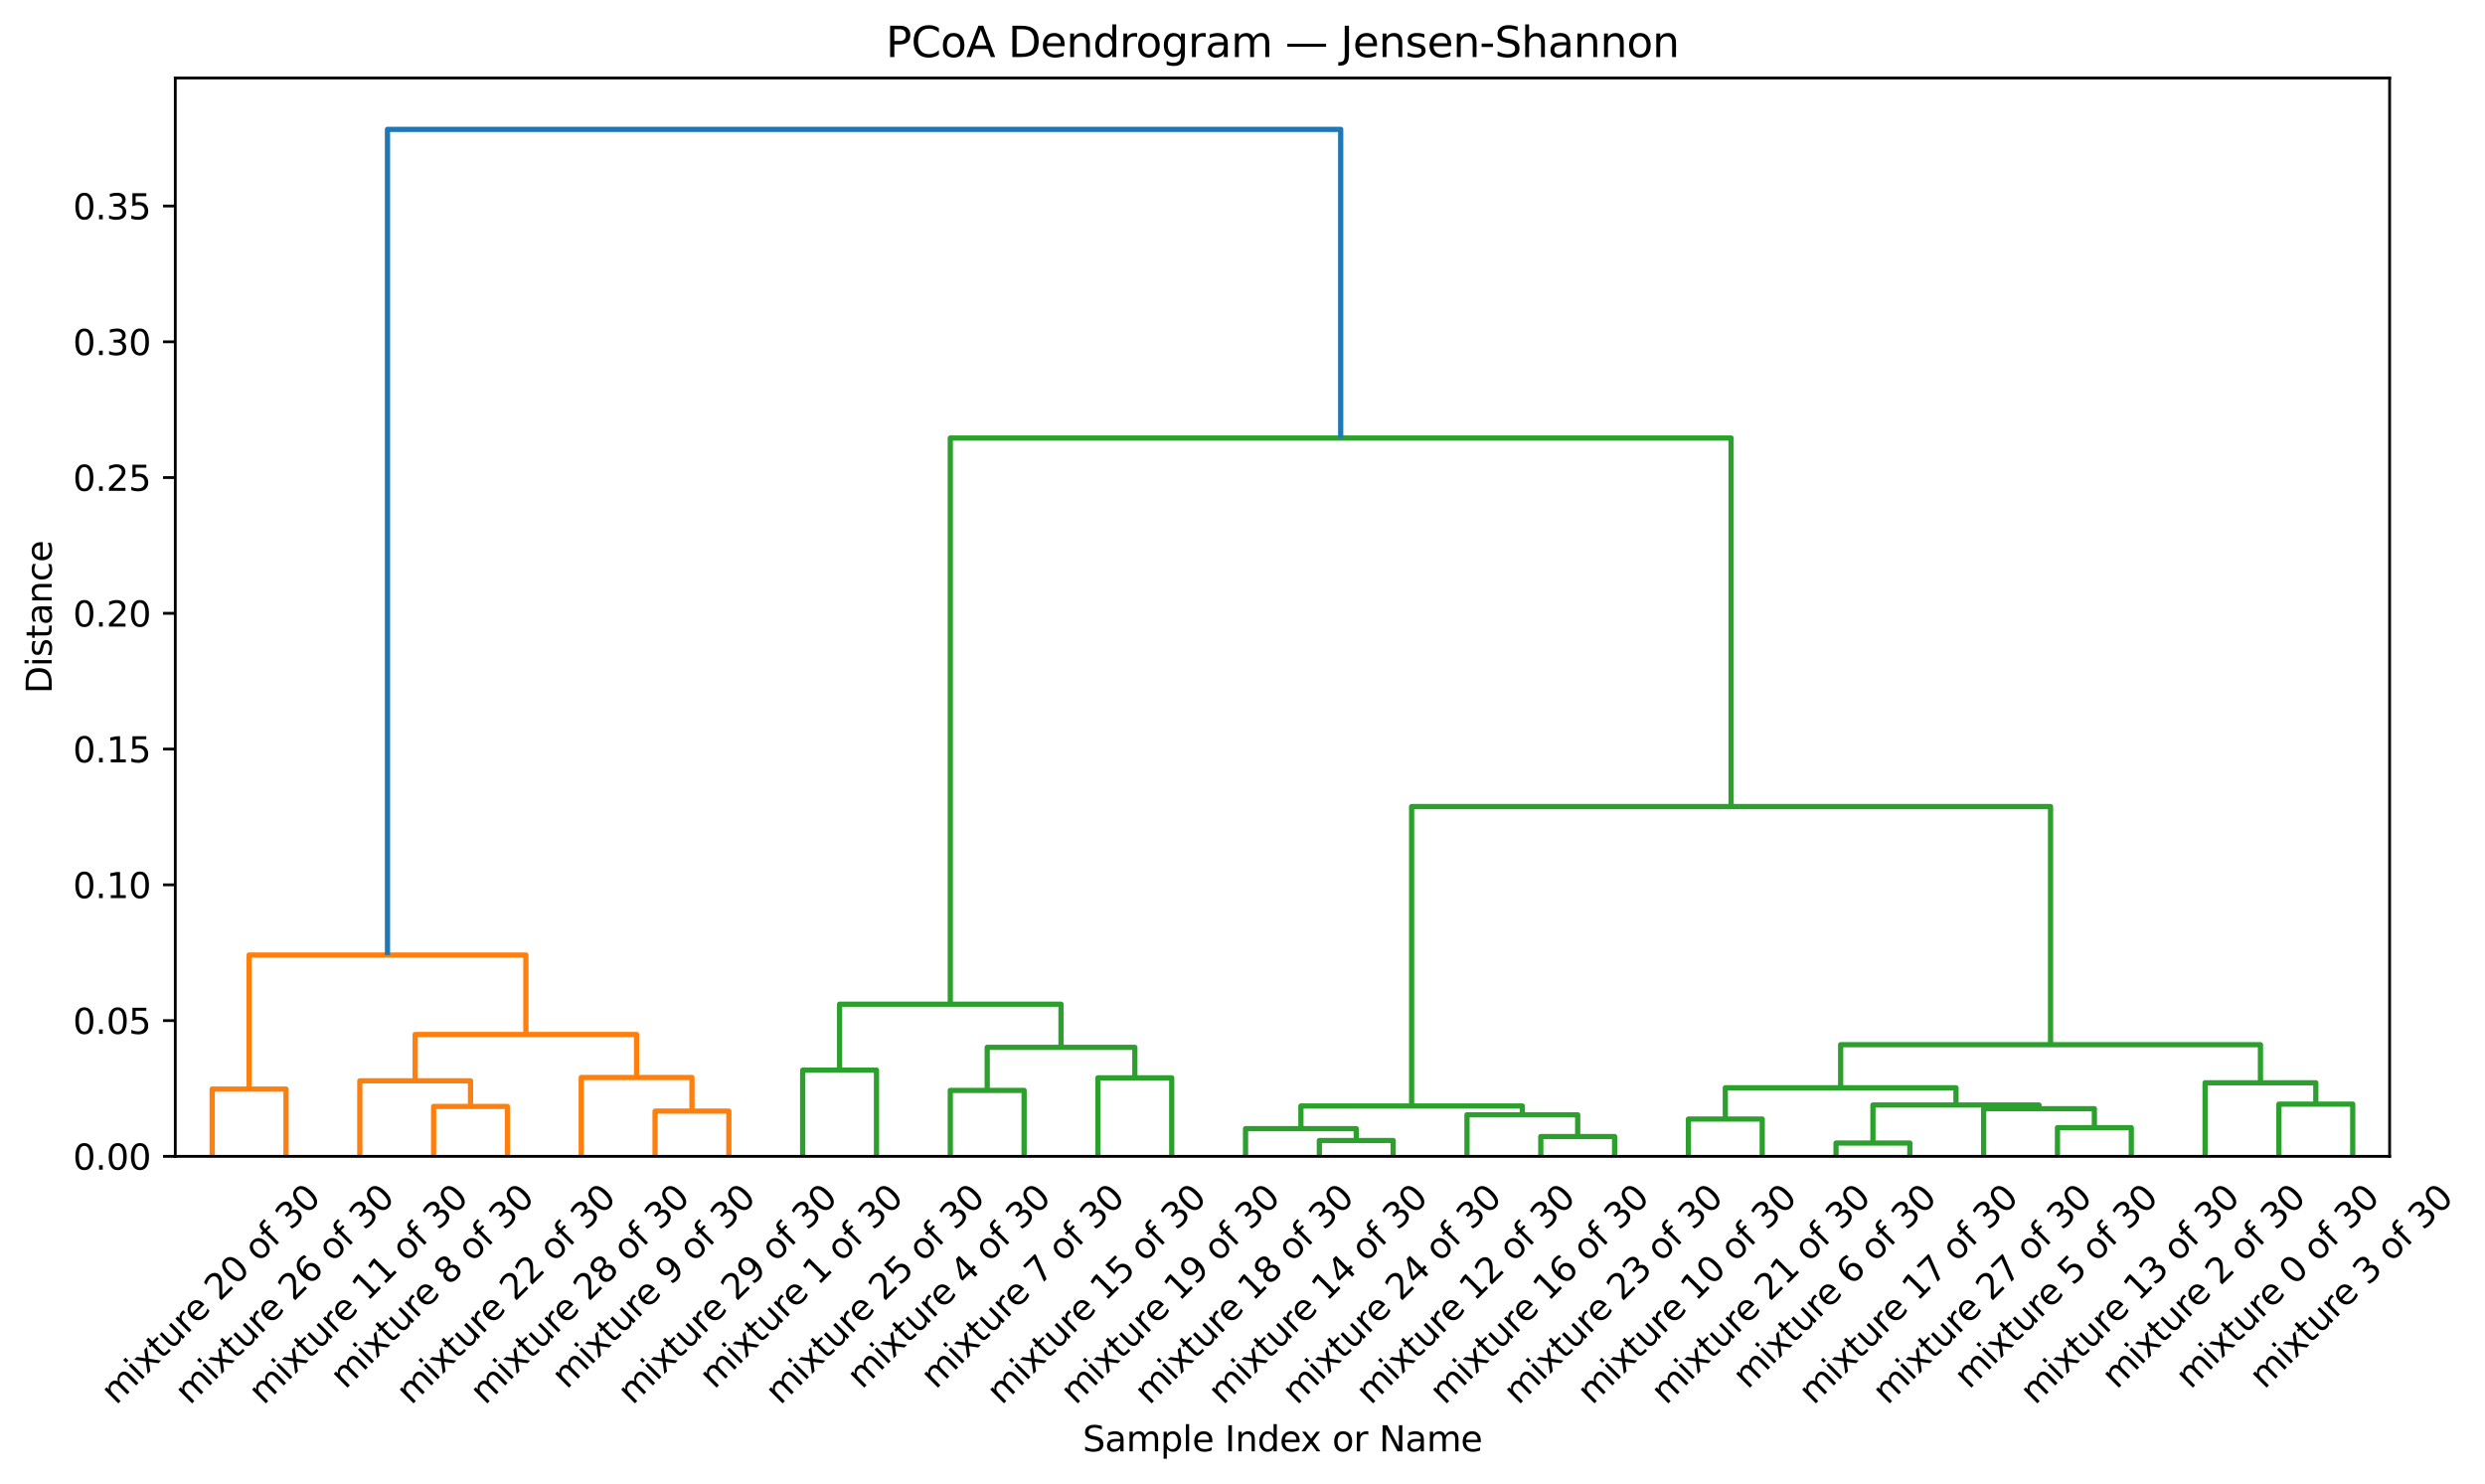 <?xml version="1.0" encoding="utf-8" standalone="no"?>
<!DOCTYPE svg PUBLIC "-//W3C//DTD SVG 1.1//EN"
  "http://www.w3.org/Graphics/SVG/1.1/DTD/svg11.dtd">
<svg xmlns:xlink="http://www.w3.org/1999/xlink" width="710.896pt" height="424.477pt" viewBox="0 0 710.896 424.477" xmlns="http://www.w3.org/2000/svg" version="1.1">
 <defs>
  <style type="text/css">*{stroke-linejoin: round; stroke-linecap: butt}</style>
 </defs>
 <g id="figure_1">
  <g id="patch_1">
   <path d="M 0 424.477 
L 710.896 424.477 
L 710.896 0 
L 0 0 
z
" style="fill: #ffffff"/>
  </g>
  <g id="axes_1">
   <g id="patch_2">
    <path d="M 50.144 330.813 
L 683.61 330.813 
L 683.61 22.318 
L 50.144 22.318 
z
" style="fill: #ffffff"/>
   </g>
   <g id="matplotlib.axis_1">
    <g id="xtick_1">
     <g id="text_1">
      <!-- mixture 20 of 30 -->
      <g transform="translate(33.181 402.129) rotate(-45) scale(0.1 -0.1)">
       <defs>
        <path id="DejaVuSans-6d" d="M 3328 2828 
Q 3544 3216 3844 3400 
Q 4144 3584 4550 3584 
Q 5097 3584 5394 3201 
Q 5691 2819 5691 2113 
L 5691 0 
L 5113 0 
L 5113 2094 
Q 5113 2597 4934 2840 
Q 4756 3084 4391 3084 
Q 3944 3084 3684 2787 
Q 3425 2491 3425 1978 
L 3425 0 
L 2847 0 
L 2847 2094 
Q 2847 2600 2669 2842 
Q 2491 3084 2119 3084 
Q 1678 3084 1418 2786 
Q 1159 2488 1159 1978 
L 1159 0 
L 581 0 
L 581 3500 
L 1159 3500 
L 1159 2956 
Q 1356 3278 1631 3431 
Q 1906 3584 2284 3584 
Q 2666 3584 2933 3390 
Q 3200 3197 3328 2828 
z
" transform="scale(0.016)"/>
        <path id="DejaVuSans-69" d="M 603 3500 
L 1178 3500 
L 1178 0 
L 603 0 
L 603 3500 
z
M 603 4863 
L 1178 4863 
L 1178 4134 
L 603 4134 
L 603 4863 
z
" transform="scale(0.016)"/>
        <path id="DejaVuSans-78" d="M 3513 3500 
L 2247 1797 
L 3578 0 
L 2900 0 
L 1881 1375 
L 863 0 
L 184 0 
L 1544 1831 
L 300 3500 
L 978 3500 
L 1906 2253 
L 2834 3500 
L 3513 3500 
z
" transform="scale(0.016)"/>
        <path id="DejaVuSans-74" d="M 1172 4494 
L 1172 3500 
L 2356 3500 
L 2356 3053 
L 1172 3053 
L 1172 1153 
Q 1172 725 1289 603 
Q 1406 481 1766 481 
L 2356 481 
L 2356 0 
L 1766 0 
Q 1100 0 847 248 
Q 594 497 594 1153 
L 594 3053 
L 172 3053 
L 172 3500 
L 594 3500 
L 594 4494 
L 1172 4494 
z
" transform="scale(0.016)"/>
        <path id="DejaVuSans-75" d="M 544 1381 
L 544 3500 
L 1119 3500 
L 1119 1403 
Q 1119 906 1312 657 
Q 1506 409 1894 409 
Q 2359 409 2629 706 
Q 2900 1003 2900 1516 
L 2900 3500 
L 3475 3500 
L 3475 0 
L 2900 0 
L 2900 538 
Q 2691 219 2414 64 
Q 2138 -91 1772 -91 
Q 1169 -91 856 284 
Q 544 659 544 1381 
z
M 1991 3584 
L 1991 3584 
z
" transform="scale(0.016)"/>
        <path id="DejaVuSans-72" d="M 2631 2963 
Q 2534 3019 2420 3045 
Q 2306 3072 2169 3072 
Q 1681 3072 1420 2755 
Q 1159 2438 1159 1844 
L 1159 0 
L 581 0 
L 581 3500 
L 1159 3500 
L 1159 2956 
Q 1341 3275 1631 3429 
Q 1922 3584 2338 3584 
Q 2397 3584 2469 3576 
Q 2541 3569 2628 3553 
L 2631 2963 
z
" transform="scale(0.016)"/>
        <path id="DejaVuSans-65" d="M 3597 1894 
L 3597 1613 
L 953 1613 
Q 991 1019 1311 708 
Q 1631 397 2203 397 
Q 2534 397 2845 478 
Q 3156 559 3463 722 
L 3463 178 
Q 3153 47 2828 -22 
Q 2503 -91 2169 -91 
Q 1331 -91 842 396 
Q 353 884 353 1716 
Q 353 2575 817 3079 
Q 1281 3584 2069 3584 
Q 2775 3584 3186 3129 
Q 3597 2675 3597 1894 
z
M 3022 2063 
Q 3016 2534 2758 2815 
Q 2500 3097 2075 3097 
Q 1594 3097 1305 2825 
Q 1016 2553 972 2059 
L 3022 2063 
z
" transform="scale(0.016)"/>
        <path id="DejaVuSans-20" transform="scale(0.016)"/>
        <path id="DejaVuSans-32" d="M 1228 531 
L 3431 531 
L 3431 0 
L 469 0 
L 469 531 
Q 828 903 1448 1529 
Q 2069 2156 2228 2338 
Q 2531 2678 2651 2914 
Q 2772 3150 2772 3378 
Q 2772 3750 2511 3984 
Q 2250 4219 1831 4219 
Q 1534 4219 1204 4116 
Q 875 4013 500 3803 
L 500 4441 
Q 881 4594 1212 4672 
Q 1544 4750 1819 4750 
Q 2544 4750 2975 4387 
Q 3406 4025 3406 3419 
Q 3406 3131 3298 2873 
Q 3191 2616 2906 2266 
Q 2828 2175 2409 1742 
Q 1991 1309 1228 531 
z
" transform="scale(0.016)"/>
        <path id="DejaVuSans-30" d="M 2034 4250 
Q 1547 4250 1301 3770 
Q 1056 3291 1056 2328 
Q 1056 1369 1301 889 
Q 1547 409 2034 409 
Q 2525 409 2770 889 
Q 3016 1369 3016 2328 
Q 3016 3291 2770 3770 
Q 2525 4250 2034 4250 
z
M 2034 4750 
Q 2819 4750 3233 4129 
Q 3647 3509 3647 2328 
Q 3647 1150 3233 529 
Q 2819 -91 2034 -91 
Q 1250 -91 836 529 
Q 422 1150 422 2328 
Q 422 3509 836 4129 
Q 1250 4750 2034 4750 
z
" transform="scale(0.016)"/>
        <path id="DejaVuSans-6f" d="M 1959 3097 
Q 1497 3097 1228 2736 
Q 959 2375 959 1747 
Q 959 1119 1226 758 
Q 1494 397 1959 397 
Q 2419 397 2687 759 
Q 2956 1122 2956 1747 
Q 2956 2369 2687 2733 
Q 2419 3097 1959 3097 
z
M 1959 3584 
Q 2709 3584 3137 3096 
Q 3566 2609 3566 1747 
Q 3566 888 3137 398 
Q 2709 -91 1959 -91 
Q 1206 -91 779 398 
Q 353 888 353 1747 
Q 353 2609 779 3096 
Q 1206 3584 1959 3584 
z
" transform="scale(0.016)"/>
        <path id="DejaVuSans-66" d="M 2375 4863 
L 2375 4384 
L 1825 4384 
Q 1516 4384 1395 4259 
Q 1275 4134 1275 3809 
L 1275 3500 
L 2222 3500 
L 2222 3053 
L 1275 3053 
L 1275 0 
L 697 0 
L 697 3053 
L 147 3053 
L 147 3500 
L 697 3500 
L 697 3744 
Q 697 4328 969 4595 
Q 1241 4863 1831 4863 
L 2375 4863 
z
" transform="scale(0.016)"/>
        <path id="DejaVuSans-33" d="M 2597 2516 
Q 3050 2419 3304 2112 
Q 3559 1806 3559 1356 
Q 3559 666 3084 287 
Q 2609 -91 1734 -91 
Q 1441 -91 1130 -33 
Q 819 25 488 141 
L 488 750 
Q 750 597 1062 519 
Q 1375 441 1716 441 
Q 2309 441 2620 675 
Q 2931 909 2931 1356 
Q 2931 1769 2642 2001 
Q 2353 2234 1838 2234 
L 1294 2234 
L 1294 2753 
L 1863 2753 
Q 2328 2753 2575 2939 
Q 2822 3125 2822 3475 
Q 2822 3834 2567 4026 
Q 2313 4219 1838 4219 
Q 1578 4219 1281 4162 
Q 984 4106 628 3988 
L 628 4550 
Q 988 4650 1302 4700 
Q 1616 4750 1894 4750 
Q 2613 4750 3031 4423 
Q 3450 4097 3450 3541 
Q 3450 3153 3228 2886 
Q 3006 2619 2597 2516 
z
" transform="scale(0.016)"/>
       </defs>
       <use xlink:href="#DejaVuSans-6d"/>
       <use xlink:href="#DejaVuSans-69" transform="translate(97.412 0)"/>
       <use xlink:href="#DejaVuSans-78" transform="translate(125.195 0)"/>
       <use xlink:href="#DejaVuSans-74" transform="translate(184.375 0)"/>
       <use xlink:href="#DejaVuSans-75" transform="translate(223.584 0)"/>
       <use xlink:href="#DejaVuSans-72" transform="translate(286.963 0)"/>
       <use xlink:href="#DejaVuSans-65" transform="translate(325.826 0)"/>
       <use xlink:href="#DejaVuSans-20" transform="translate(387.35 0)"/>
       <use xlink:href="#DejaVuSans-32" transform="translate(419.137 0)"/>
       <use xlink:href="#DejaVuSans-30" transform="translate(482.76 0)"/>
       <use xlink:href="#DejaVuSans-20" transform="translate(546.383 0)"/>
       <use xlink:href="#DejaVuSans-6f" transform="translate(578.17 0)"/>
       <use xlink:href="#DejaVuSans-66" transform="translate(639.352 0)"/>
       <use xlink:href="#DejaVuSans-20" transform="translate(674.557 0)"/>
       <use xlink:href="#DejaVuSans-33" transform="translate(706.344 0)"/>
       <use xlink:href="#DejaVuSans-30" transform="translate(769.967 0)"/>
      </g>
     </g>
    </g>
    <g id="xtick_2">
     <g id="text_2">
      <!-- mixture 26 of 30 -->
      <g transform="translate(54.297 402.129) rotate(-45) scale(0.1 -0.1)">
       <defs>
        <path id="DejaVuSans-36" d="M 2113 2584 
Q 1688 2584 1439 2293 
Q 1191 2003 1191 1497 
Q 1191 994 1439 701 
Q 1688 409 2113 409 
Q 2538 409 2786 701 
Q 3034 994 3034 1497 
Q 3034 2003 2786 2293 
Q 2538 2584 2113 2584 
z
M 3366 4563 
L 3366 3988 
Q 3128 4100 2886 4159 
Q 2644 4219 2406 4219 
Q 1781 4219 1451 3797 
Q 1122 3375 1075 2522 
Q 1259 2794 1537 2939 
Q 1816 3084 2150 3084 
Q 2853 3084 3261 2657 
Q 3669 2231 3669 1497 
Q 3669 778 3244 343 
Q 2819 -91 2113 -91 
Q 1303 -91 875 529 
Q 447 1150 447 2328 
Q 447 3434 972 4092 
Q 1497 4750 2381 4750 
Q 2619 4750 2861 4703 
Q 3103 4656 3366 4563 
z
" transform="scale(0.016)"/>
       </defs>
       <use xlink:href="#DejaVuSans-6d"/>
       <use xlink:href="#DejaVuSans-69" transform="translate(97.412 0)"/>
       <use xlink:href="#DejaVuSans-78" transform="translate(125.195 0)"/>
       <use xlink:href="#DejaVuSans-74" transform="translate(184.375 0)"/>
       <use xlink:href="#DejaVuSans-75" transform="translate(223.584 0)"/>
       <use xlink:href="#DejaVuSans-72" transform="translate(286.963 0)"/>
       <use xlink:href="#DejaVuSans-65" transform="translate(325.826 0)"/>
       <use xlink:href="#DejaVuSans-20" transform="translate(387.35 0)"/>
       <use xlink:href="#DejaVuSans-32" transform="translate(419.137 0)"/>
       <use xlink:href="#DejaVuSans-36" transform="translate(482.76 0)"/>
       <use xlink:href="#DejaVuSans-20" transform="translate(546.383 0)"/>
       <use xlink:href="#DejaVuSans-6f" transform="translate(578.17 0)"/>
       <use xlink:href="#DejaVuSans-66" transform="translate(639.352 0)"/>
       <use xlink:href="#DejaVuSans-20" transform="translate(674.557 0)"/>
       <use xlink:href="#DejaVuSans-33" transform="translate(706.344 0)"/>
       <use xlink:href="#DejaVuSans-30" transform="translate(769.967 0)"/>
      </g>
     </g>
    </g>
    <g id="xtick_3">
     <g id="text_3">
      <!-- mixture 11 of 30 -->
      <g transform="translate(75.412 402.129) rotate(-45) scale(0.1 -0.1)">
       <defs>
        <path id="DejaVuSans-31" d="M 794 531 
L 1825 531 
L 1825 4091 
L 703 3866 
L 703 4441 
L 1819 4666 
L 2450 4666 
L 2450 531 
L 3481 531 
L 3481 0 
L 794 0 
L 794 531 
z
" transform="scale(0.016)"/>
       </defs>
       <use xlink:href="#DejaVuSans-6d"/>
       <use xlink:href="#DejaVuSans-69" transform="translate(97.412 0)"/>
       <use xlink:href="#DejaVuSans-78" transform="translate(125.195 0)"/>
       <use xlink:href="#DejaVuSans-74" transform="translate(184.375 0)"/>
       <use xlink:href="#DejaVuSans-75" transform="translate(223.584 0)"/>
       <use xlink:href="#DejaVuSans-72" transform="translate(286.963 0)"/>
       <use xlink:href="#DejaVuSans-65" transform="translate(325.826 0)"/>
       <use xlink:href="#DejaVuSans-20" transform="translate(387.35 0)"/>
       <use xlink:href="#DejaVuSans-31" transform="translate(419.137 0)"/>
       <use xlink:href="#DejaVuSans-31" transform="translate(482.76 0)"/>
       <use xlink:href="#DejaVuSans-20" transform="translate(546.383 0)"/>
       <use xlink:href="#DejaVuSans-6f" transform="translate(578.17 0)"/>
       <use xlink:href="#DejaVuSans-66" transform="translate(639.352 0)"/>
       <use xlink:href="#DejaVuSans-20" transform="translate(674.557 0)"/>
       <use xlink:href="#DejaVuSans-33" transform="translate(706.344 0)"/>
       <use xlink:href="#DejaVuSans-30" transform="translate(769.967 0)"/>
      </g>
     </g>
    </g>
    <g id="xtick_4">
     <g id="text_4">
      <!-- mixture 8 of 30 -->
      <g transform="translate(98.777 397.63) rotate(-45) scale(0.1 -0.1)">
       <defs>
        <path id="DejaVuSans-38" d="M 2034 2216 
Q 1584 2216 1326 1975 
Q 1069 1734 1069 1313 
Q 1069 891 1326 650 
Q 1584 409 2034 409 
Q 2484 409 2743 651 
Q 3003 894 3003 1313 
Q 3003 1734 2745 1975 
Q 2488 2216 2034 2216 
z
M 1403 2484 
Q 997 2584 770 2862 
Q 544 3141 544 3541 
Q 544 4100 942 4425 
Q 1341 4750 2034 4750 
Q 2731 4750 3128 4425 
Q 3525 4100 3525 3541 
Q 3525 3141 3298 2862 
Q 3072 2584 2669 2484 
Q 3125 2378 3379 2068 
Q 3634 1759 3634 1313 
Q 3634 634 3220 271 
Q 2806 -91 2034 -91 
Q 1263 -91 848 271 
Q 434 634 434 1313 
Q 434 1759 690 2068 
Q 947 2378 1403 2484 
z
M 1172 3481 
Q 1172 3119 1398 2916 
Q 1625 2713 2034 2713 
Q 2441 2713 2670 2916 
Q 2900 3119 2900 3481 
Q 2900 3844 2670 4047 
Q 2441 4250 2034 4250 
Q 1625 4250 1398 4047 
Q 1172 3844 1172 3481 
z
" transform="scale(0.016)"/>
       </defs>
       <use xlink:href="#DejaVuSans-6d"/>
       <use xlink:href="#DejaVuSans-69" transform="translate(97.412 0)"/>
       <use xlink:href="#DejaVuSans-78" transform="translate(125.195 0)"/>
       <use xlink:href="#DejaVuSans-74" transform="translate(184.375 0)"/>
       <use xlink:href="#DejaVuSans-75" transform="translate(223.584 0)"/>
       <use xlink:href="#DejaVuSans-72" transform="translate(286.963 0)"/>
       <use xlink:href="#DejaVuSans-65" transform="translate(325.826 0)"/>
       <use xlink:href="#DejaVuSans-20" transform="translate(387.35 0)"/>
       <use xlink:href="#DejaVuSans-38" transform="translate(419.137 0)"/>
       <use xlink:href="#DejaVuSans-20" transform="translate(482.76 0)"/>
       <use xlink:href="#DejaVuSans-6f" transform="translate(514.547 0)"/>
       <use xlink:href="#DejaVuSans-66" transform="translate(575.729 0)"/>
       <use xlink:href="#DejaVuSans-20" transform="translate(610.934 0)"/>
       <use xlink:href="#DejaVuSans-33" transform="translate(642.721 0)"/>
       <use xlink:href="#DejaVuSans-30" transform="translate(706.344 0)"/>
      </g>
     </g>
    </g>
    <g id="xtick_5">
     <g id="text_5">
      <!-- mixture 22 of 30 -->
      <g transform="translate(117.643 402.129) rotate(-45) scale(0.1 -0.1)">
       <use xlink:href="#DejaVuSans-6d"/>
       <use xlink:href="#DejaVuSans-69" transform="translate(97.412 0)"/>
       <use xlink:href="#DejaVuSans-78" transform="translate(125.195 0)"/>
       <use xlink:href="#DejaVuSans-74" transform="translate(184.375 0)"/>
       <use xlink:href="#DejaVuSans-75" transform="translate(223.584 0)"/>
       <use xlink:href="#DejaVuSans-72" transform="translate(286.963 0)"/>
       <use xlink:href="#DejaVuSans-65" transform="translate(325.826 0)"/>
       <use xlink:href="#DejaVuSans-20" transform="translate(387.35 0)"/>
       <use xlink:href="#DejaVuSans-32" transform="translate(419.137 0)"/>
       <use xlink:href="#DejaVuSans-32" transform="translate(482.76 0)"/>
       <use xlink:href="#DejaVuSans-20" transform="translate(546.383 0)"/>
       <use xlink:href="#DejaVuSans-6f" transform="translate(578.17 0)"/>
       <use xlink:href="#DejaVuSans-66" transform="translate(639.352 0)"/>
       <use xlink:href="#DejaVuSans-20" transform="translate(674.557 0)"/>
       <use xlink:href="#DejaVuSans-33" transform="translate(706.344 0)"/>
       <use xlink:href="#DejaVuSans-30" transform="translate(769.967 0)"/>
      </g>
     </g>
    </g>
    <g id="xtick_6">
     <g id="text_6">
      <!-- mixture 28 of 30 -->
      <g transform="translate(138.759 402.129) rotate(-45) scale(0.1 -0.1)">
       <use xlink:href="#DejaVuSans-6d"/>
       <use xlink:href="#DejaVuSans-69" transform="translate(97.412 0)"/>
       <use xlink:href="#DejaVuSans-78" transform="translate(125.195 0)"/>
       <use xlink:href="#DejaVuSans-74" transform="translate(184.375 0)"/>
       <use xlink:href="#DejaVuSans-75" transform="translate(223.584 0)"/>
       <use xlink:href="#DejaVuSans-72" transform="translate(286.963 0)"/>
       <use xlink:href="#DejaVuSans-65" transform="translate(325.826 0)"/>
       <use xlink:href="#DejaVuSans-20" transform="translate(387.35 0)"/>
       <use xlink:href="#DejaVuSans-32" transform="translate(419.137 0)"/>
       <use xlink:href="#DejaVuSans-38" transform="translate(482.76 0)"/>
       <use xlink:href="#DejaVuSans-20" transform="translate(546.383 0)"/>
       <use xlink:href="#DejaVuSans-6f" transform="translate(578.17 0)"/>
       <use xlink:href="#DejaVuSans-66" transform="translate(639.352 0)"/>
       <use xlink:href="#DejaVuSans-20" transform="translate(674.557 0)"/>
       <use xlink:href="#DejaVuSans-33" transform="translate(706.344 0)"/>
       <use xlink:href="#DejaVuSans-30" transform="translate(769.967 0)"/>
      </g>
     </g>
    </g>
    <g id="xtick_7">
     <g id="text_7">
      <!-- mixture 9 of 30 -->
      <g transform="translate(162.124 397.63) rotate(-45) scale(0.1 -0.1)">
       <defs>
        <path id="DejaVuSans-39" d="M 703 97 
L 703 672 
Q 941 559 1184 500 
Q 1428 441 1663 441 
Q 2288 441 2617 861 
Q 2947 1281 2994 2138 
Q 2813 1869 2534 1725 
Q 2256 1581 1919 1581 
Q 1219 1581 811 2004 
Q 403 2428 403 3163 
Q 403 3881 828 4315 
Q 1253 4750 1959 4750 
Q 2769 4750 3195 4129 
Q 3622 3509 3622 2328 
Q 3622 1225 3098 567 
Q 2575 -91 1691 -91 
Q 1453 -91 1209 -44 
Q 966 3 703 97 
z
M 1959 2075 
Q 2384 2075 2632 2365 
Q 2881 2656 2881 3163 
Q 2881 3666 2632 3958 
Q 2384 4250 1959 4250 
Q 1534 4250 1286 3958 
Q 1038 3666 1038 3163 
Q 1038 2656 1286 2365 
Q 1534 2075 1959 2075 
z
" transform="scale(0.016)"/>
       </defs>
       <use xlink:href="#DejaVuSans-6d"/>
       <use xlink:href="#DejaVuSans-69" transform="translate(97.412 0)"/>
       <use xlink:href="#DejaVuSans-78" transform="translate(125.195 0)"/>
       <use xlink:href="#DejaVuSans-74" transform="translate(184.375 0)"/>
       <use xlink:href="#DejaVuSans-75" transform="translate(223.584 0)"/>
       <use xlink:href="#DejaVuSans-72" transform="translate(286.963 0)"/>
       <use xlink:href="#DejaVuSans-65" transform="translate(325.826 0)"/>
       <use xlink:href="#DejaVuSans-20" transform="translate(387.35 0)"/>
       <use xlink:href="#DejaVuSans-39" transform="translate(419.137 0)"/>
       <use xlink:href="#DejaVuSans-20" transform="translate(482.76 0)"/>
       <use xlink:href="#DejaVuSans-6f" transform="translate(514.547 0)"/>
       <use xlink:href="#DejaVuSans-66" transform="translate(575.729 0)"/>
       <use xlink:href="#DejaVuSans-20" transform="translate(610.934 0)"/>
       <use xlink:href="#DejaVuSans-33" transform="translate(642.721 0)"/>
       <use xlink:href="#DejaVuSans-30" transform="translate(706.344 0)"/>
      </g>
     </g>
    </g>
    <g id="xtick_8">
     <g id="text_8">
      <!-- mixture 29 of 30 -->
      <g transform="translate(180.99 402.129) rotate(-45) scale(0.1 -0.1)">
       <use xlink:href="#DejaVuSans-6d"/>
       <use xlink:href="#DejaVuSans-69" transform="translate(97.412 0)"/>
       <use xlink:href="#DejaVuSans-78" transform="translate(125.195 0)"/>
       <use xlink:href="#DejaVuSans-74" transform="translate(184.375 0)"/>
       <use xlink:href="#DejaVuSans-75" transform="translate(223.584 0)"/>
       <use xlink:href="#DejaVuSans-72" transform="translate(286.963 0)"/>
       <use xlink:href="#DejaVuSans-65" transform="translate(325.826 0)"/>
       <use xlink:href="#DejaVuSans-20" transform="translate(387.35 0)"/>
       <use xlink:href="#DejaVuSans-32" transform="translate(419.137 0)"/>
       <use xlink:href="#DejaVuSans-39" transform="translate(482.76 0)"/>
       <use xlink:href="#DejaVuSans-20" transform="translate(546.383 0)"/>
       <use xlink:href="#DejaVuSans-6f" transform="translate(578.17 0)"/>
       <use xlink:href="#DejaVuSans-66" transform="translate(639.352 0)"/>
       <use xlink:href="#DejaVuSans-20" transform="translate(674.557 0)"/>
       <use xlink:href="#DejaVuSans-33" transform="translate(706.344 0)"/>
       <use xlink:href="#DejaVuSans-30" transform="translate(769.967 0)"/>
      </g>
     </g>
    </g>
    <g id="xtick_9">
     <g id="text_9">
      <!-- mixture 1 of 30 -->
      <g transform="translate(204.355 397.63) rotate(-45) scale(0.1 -0.1)">
       <use xlink:href="#DejaVuSans-6d"/>
       <use xlink:href="#DejaVuSans-69" transform="translate(97.412 0)"/>
       <use xlink:href="#DejaVuSans-78" transform="translate(125.195 0)"/>
       <use xlink:href="#DejaVuSans-74" transform="translate(184.375 0)"/>
       <use xlink:href="#DejaVuSans-75" transform="translate(223.584 0)"/>
       <use xlink:href="#DejaVuSans-72" transform="translate(286.963 0)"/>
       <use xlink:href="#DejaVuSans-65" transform="translate(325.826 0)"/>
       <use xlink:href="#DejaVuSans-20" transform="translate(387.35 0)"/>
       <use xlink:href="#DejaVuSans-31" transform="translate(419.137 0)"/>
       <use xlink:href="#DejaVuSans-20" transform="translate(482.76 0)"/>
       <use xlink:href="#DejaVuSans-6f" transform="translate(514.547 0)"/>
       <use xlink:href="#DejaVuSans-66" transform="translate(575.729 0)"/>
       <use xlink:href="#DejaVuSans-20" transform="translate(610.934 0)"/>
       <use xlink:href="#DejaVuSans-33" transform="translate(642.721 0)"/>
       <use xlink:href="#DejaVuSans-30" transform="translate(706.344 0)"/>
      </g>
     </g>
    </g>
    <g id="xtick_10">
     <g id="text_10">
      <!-- mixture 25 of 30 -->
      <g transform="translate(223.221 402.129) rotate(-45) scale(0.1 -0.1)">
       <defs>
        <path id="DejaVuSans-35" d="M 691 4666 
L 3169 4666 
L 3169 4134 
L 1269 4134 
L 1269 2991 
Q 1406 3038 1543 3061 
Q 1681 3084 1819 3084 
Q 2600 3084 3056 2656 
Q 3513 2228 3513 1497 
Q 3513 744 3044 326 
Q 2575 -91 1722 -91 
Q 1428 -91 1123 -41 
Q 819 9 494 109 
L 494 744 
Q 775 591 1075 516 
Q 1375 441 1709 441 
Q 2250 441 2565 725 
Q 2881 1009 2881 1497 
Q 2881 1984 2565 2268 
Q 2250 2553 1709 2553 
Q 1456 2553 1204 2497 
Q 953 2441 691 2322 
L 691 4666 
z
" transform="scale(0.016)"/>
       </defs>
       <use xlink:href="#DejaVuSans-6d"/>
       <use xlink:href="#DejaVuSans-69" transform="translate(97.412 0)"/>
       <use xlink:href="#DejaVuSans-78" transform="translate(125.195 0)"/>
       <use xlink:href="#DejaVuSans-74" transform="translate(184.375 0)"/>
       <use xlink:href="#DejaVuSans-75" transform="translate(223.584 0)"/>
       <use xlink:href="#DejaVuSans-72" transform="translate(286.963 0)"/>
       <use xlink:href="#DejaVuSans-65" transform="translate(325.826 0)"/>
       <use xlink:href="#DejaVuSans-20" transform="translate(387.35 0)"/>
       <use xlink:href="#DejaVuSans-32" transform="translate(419.137 0)"/>
       <use xlink:href="#DejaVuSans-35" transform="translate(482.76 0)"/>
       <use xlink:href="#DejaVuSans-20" transform="translate(546.383 0)"/>
       <use xlink:href="#DejaVuSans-6f" transform="translate(578.17 0)"/>
       <use xlink:href="#DejaVuSans-66" transform="translate(639.352 0)"/>
       <use xlink:href="#DejaVuSans-20" transform="translate(674.557 0)"/>
       <use xlink:href="#DejaVuSans-33" transform="translate(706.344 0)"/>
       <use xlink:href="#DejaVuSans-30" transform="translate(769.967 0)"/>
      </g>
     </g>
    </g>
    <g id="xtick_11">
     <g id="text_11">
      <!-- mixture 4 of 30 -->
      <g transform="translate(246.586 397.63) rotate(-45) scale(0.1 -0.1)">
       <defs>
        <path id="DejaVuSans-34" d="M 2419 4116 
L 825 1625 
L 2419 1625 
L 2419 4116 
z
M 2253 4666 
L 3047 4666 
L 3047 1625 
L 3713 1625 
L 3713 1100 
L 3047 1100 
L 3047 0 
L 2419 0 
L 2419 1100 
L 313 1100 
L 313 1709 
L 2253 4666 
z
" transform="scale(0.016)"/>
       </defs>
       <use xlink:href="#DejaVuSans-6d"/>
       <use xlink:href="#DejaVuSans-69" transform="translate(97.412 0)"/>
       <use xlink:href="#DejaVuSans-78" transform="translate(125.195 0)"/>
       <use xlink:href="#DejaVuSans-74" transform="translate(184.375 0)"/>
       <use xlink:href="#DejaVuSans-75" transform="translate(223.584 0)"/>
       <use xlink:href="#DejaVuSans-72" transform="translate(286.963 0)"/>
       <use xlink:href="#DejaVuSans-65" transform="translate(325.826 0)"/>
       <use xlink:href="#DejaVuSans-20" transform="translate(387.35 0)"/>
       <use xlink:href="#DejaVuSans-34" transform="translate(419.137 0)"/>
       <use xlink:href="#DejaVuSans-20" transform="translate(482.76 0)"/>
       <use xlink:href="#DejaVuSans-6f" transform="translate(514.547 0)"/>
       <use xlink:href="#DejaVuSans-66" transform="translate(575.729 0)"/>
       <use xlink:href="#DejaVuSans-20" transform="translate(610.934 0)"/>
       <use xlink:href="#DejaVuSans-33" transform="translate(642.721 0)"/>
       <use xlink:href="#DejaVuSans-30" transform="translate(706.344 0)"/>
      </g>
     </g>
    </g>
    <g id="xtick_12">
     <g id="text_12">
      <!-- mixture 7 of 30 -->
      <g transform="translate(267.702 397.63) rotate(-45) scale(0.1 -0.1)">
       <defs>
        <path id="DejaVuSans-37" d="M 525 4666 
L 3525 4666 
L 3525 4397 
L 1831 0 
L 1172 0 
L 2766 4134 
L 525 4134 
L 525 4666 
z
" transform="scale(0.016)"/>
       </defs>
       <use xlink:href="#DejaVuSans-6d"/>
       <use xlink:href="#DejaVuSans-69" transform="translate(97.412 0)"/>
       <use xlink:href="#DejaVuSans-78" transform="translate(125.195 0)"/>
       <use xlink:href="#DejaVuSans-74" transform="translate(184.375 0)"/>
       <use xlink:href="#DejaVuSans-75" transform="translate(223.584 0)"/>
       <use xlink:href="#DejaVuSans-72" transform="translate(286.963 0)"/>
       <use xlink:href="#DejaVuSans-65" transform="translate(325.826 0)"/>
       <use xlink:href="#DejaVuSans-20" transform="translate(387.35 0)"/>
       <use xlink:href="#DejaVuSans-37" transform="translate(419.137 0)"/>
       <use xlink:href="#DejaVuSans-20" transform="translate(482.76 0)"/>
       <use xlink:href="#DejaVuSans-6f" transform="translate(514.547 0)"/>
       <use xlink:href="#DejaVuSans-66" transform="translate(575.729 0)"/>
       <use xlink:href="#DejaVuSans-20" transform="translate(610.934 0)"/>
       <use xlink:href="#DejaVuSans-33" transform="translate(642.721 0)"/>
       <use xlink:href="#DejaVuSans-30" transform="translate(706.344 0)"/>
      </g>
     </g>
    </g>
    <g id="xtick_13">
     <g id="text_13">
      <!-- mixture 15 of 30 -->
      <g transform="translate(286.568 402.129) rotate(-45) scale(0.1 -0.1)">
       <use xlink:href="#DejaVuSans-6d"/>
       <use xlink:href="#DejaVuSans-69" transform="translate(97.412 0)"/>
       <use xlink:href="#DejaVuSans-78" transform="translate(125.195 0)"/>
       <use xlink:href="#DejaVuSans-74" transform="translate(184.375 0)"/>
       <use xlink:href="#DejaVuSans-75" transform="translate(223.584 0)"/>
       <use xlink:href="#DejaVuSans-72" transform="translate(286.963 0)"/>
       <use xlink:href="#DejaVuSans-65" transform="translate(325.826 0)"/>
       <use xlink:href="#DejaVuSans-20" transform="translate(387.35 0)"/>
       <use xlink:href="#DejaVuSans-31" transform="translate(419.137 0)"/>
       <use xlink:href="#DejaVuSans-35" transform="translate(482.76 0)"/>
       <use xlink:href="#DejaVuSans-20" transform="translate(546.383 0)"/>
       <use xlink:href="#DejaVuSans-6f" transform="translate(578.17 0)"/>
       <use xlink:href="#DejaVuSans-66" transform="translate(639.352 0)"/>
       <use xlink:href="#DejaVuSans-20" transform="translate(674.557 0)"/>
       <use xlink:href="#DejaVuSans-33" transform="translate(706.344 0)"/>
       <use xlink:href="#DejaVuSans-30" transform="translate(769.967 0)"/>
      </g>
     </g>
    </g>
    <g id="xtick_14">
     <g id="text_14">
      <!-- mixture 19 of 30 -->
      <g transform="translate(307.683 402.129) rotate(-45) scale(0.1 -0.1)">
       <use xlink:href="#DejaVuSans-6d"/>
       <use xlink:href="#DejaVuSans-69" transform="translate(97.412 0)"/>
       <use xlink:href="#DejaVuSans-78" transform="translate(125.195 0)"/>
       <use xlink:href="#DejaVuSans-74" transform="translate(184.375 0)"/>
       <use xlink:href="#DejaVuSans-75" transform="translate(223.584 0)"/>
       <use xlink:href="#DejaVuSans-72" transform="translate(286.963 0)"/>
       <use xlink:href="#DejaVuSans-65" transform="translate(325.826 0)"/>
       <use xlink:href="#DejaVuSans-20" transform="translate(387.35 0)"/>
       <use xlink:href="#DejaVuSans-31" transform="translate(419.137 0)"/>
       <use xlink:href="#DejaVuSans-39" transform="translate(482.76 0)"/>
       <use xlink:href="#DejaVuSans-20" transform="translate(546.383 0)"/>
       <use xlink:href="#DejaVuSans-6f" transform="translate(578.17 0)"/>
       <use xlink:href="#DejaVuSans-66" transform="translate(639.352 0)"/>
       <use xlink:href="#DejaVuSans-20" transform="translate(674.557 0)"/>
       <use xlink:href="#DejaVuSans-33" transform="translate(706.344 0)"/>
       <use xlink:href="#DejaVuSans-30" transform="translate(769.967 0)"/>
      </g>
     </g>
    </g>
    <g id="xtick_15">
     <g id="text_15">
      <!-- mixture 18 of 30 -->
      <g transform="translate(328.799 402.129) rotate(-45) scale(0.1 -0.1)">
       <use xlink:href="#DejaVuSans-6d"/>
       <use xlink:href="#DejaVuSans-69" transform="translate(97.412 0)"/>
       <use xlink:href="#DejaVuSans-78" transform="translate(125.195 0)"/>
       <use xlink:href="#DejaVuSans-74" transform="translate(184.375 0)"/>
       <use xlink:href="#DejaVuSans-75" transform="translate(223.584 0)"/>
       <use xlink:href="#DejaVuSans-72" transform="translate(286.963 0)"/>
       <use xlink:href="#DejaVuSans-65" transform="translate(325.826 0)"/>
       <use xlink:href="#DejaVuSans-20" transform="translate(387.35 0)"/>
       <use xlink:href="#DejaVuSans-31" transform="translate(419.137 0)"/>
       <use xlink:href="#DejaVuSans-38" transform="translate(482.76 0)"/>
       <use xlink:href="#DejaVuSans-20" transform="translate(546.383 0)"/>
       <use xlink:href="#DejaVuSans-6f" transform="translate(578.17 0)"/>
       <use xlink:href="#DejaVuSans-66" transform="translate(639.352 0)"/>
       <use xlink:href="#DejaVuSans-20" transform="translate(674.557 0)"/>
       <use xlink:href="#DejaVuSans-33" transform="translate(706.344 0)"/>
       <use xlink:href="#DejaVuSans-30" transform="translate(769.967 0)"/>
      </g>
     </g>
    </g>
    <g id="xtick_16">
     <g id="text_16">
      <!-- mixture 14 of 30 -->
      <g transform="translate(349.915 402.129) rotate(-45) scale(0.1 -0.1)">
       <use xlink:href="#DejaVuSans-6d"/>
       <use xlink:href="#DejaVuSans-69" transform="translate(97.412 0)"/>
       <use xlink:href="#DejaVuSans-78" transform="translate(125.195 0)"/>
       <use xlink:href="#DejaVuSans-74" transform="translate(184.375 0)"/>
       <use xlink:href="#DejaVuSans-75" transform="translate(223.584 0)"/>
       <use xlink:href="#DejaVuSans-72" transform="translate(286.963 0)"/>
       <use xlink:href="#DejaVuSans-65" transform="translate(325.826 0)"/>
       <use xlink:href="#DejaVuSans-20" transform="translate(387.35 0)"/>
       <use xlink:href="#DejaVuSans-31" transform="translate(419.137 0)"/>
       <use xlink:href="#DejaVuSans-34" transform="translate(482.76 0)"/>
       <use xlink:href="#DejaVuSans-20" transform="translate(546.383 0)"/>
       <use xlink:href="#DejaVuSans-6f" transform="translate(578.17 0)"/>
       <use xlink:href="#DejaVuSans-66" transform="translate(639.352 0)"/>
       <use xlink:href="#DejaVuSans-20" transform="translate(674.557 0)"/>
       <use xlink:href="#DejaVuSans-33" transform="translate(706.344 0)"/>
       <use xlink:href="#DejaVuSans-30" transform="translate(769.967 0)"/>
      </g>
     </g>
    </g>
    <g id="xtick_17">
     <g id="text_17">
      <!-- mixture 24 of 30 -->
      <g transform="translate(371.03 402.129) rotate(-45) scale(0.1 -0.1)">
       <use xlink:href="#DejaVuSans-6d"/>
       <use xlink:href="#DejaVuSans-69" transform="translate(97.412 0)"/>
       <use xlink:href="#DejaVuSans-78" transform="translate(125.195 0)"/>
       <use xlink:href="#DejaVuSans-74" transform="translate(184.375 0)"/>
       <use xlink:href="#DejaVuSans-75" transform="translate(223.584 0)"/>
       <use xlink:href="#DejaVuSans-72" transform="translate(286.963 0)"/>
       <use xlink:href="#DejaVuSans-65" transform="translate(325.826 0)"/>
       <use xlink:href="#DejaVuSans-20" transform="translate(387.35 0)"/>
       <use xlink:href="#DejaVuSans-32" transform="translate(419.137 0)"/>
       <use xlink:href="#DejaVuSans-34" transform="translate(482.76 0)"/>
       <use xlink:href="#DejaVuSans-20" transform="translate(546.383 0)"/>
       <use xlink:href="#DejaVuSans-6f" transform="translate(578.17 0)"/>
       <use xlink:href="#DejaVuSans-66" transform="translate(639.352 0)"/>
       <use xlink:href="#DejaVuSans-20" transform="translate(674.557 0)"/>
       <use xlink:href="#DejaVuSans-33" transform="translate(706.344 0)"/>
       <use xlink:href="#DejaVuSans-30" transform="translate(769.967 0)"/>
      </g>
     </g>
    </g>
    <g id="xtick_18">
     <g id="text_18">
      <!-- mixture 12 of 30 -->
      <g transform="translate(392.146 402.129) rotate(-45) scale(0.1 -0.1)">
       <use xlink:href="#DejaVuSans-6d"/>
       <use xlink:href="#DejaVuSans-69" transform="translate(97.412 0)"/>
       <use xlink:href="#DejaVuSans-78" transform="translate(125.195 0)"/>
       <use xlink:href="#DejaVuSans-74" transform="translate(184.375 0)"/>
       <use xlink:href="#DejaVuSans-75" transform="translate(223.584 0)"/>
       <use xlink:href="#DejaVuSans-72" transform="translate(286.963 0)"/>
       <use xlink:href="#DejaVuSans-65" transform="translate(325.826 0)"/>
       <use xlink:href="#DejaVuSans-20" transform="translate(387.35 0)"/>
       <use xlink:href="#DejaVuSans-31" transform="translate(419.137 0)"/>
       <use xlink:href="#DejaVuSans-32" transform="translate(482.76 0)"/>
       <use xlink:href="#DejaVuSans-20" transform="translate(546.383 0)"/>
       <use xlink:href="#DejaVuSans-6f" transform="translate(578.17 0)"/>
       <use xlink:href="#DejaVuSans-66" transform="translate(639.352 0)"/>
       <use xlink:href="#DejaVuSans-20" transform="translate(674.557 0)"/>
       <use xlink:href="#DejaVuSans-33" transform="translate(706.344 0)"/>
       <use xlink:href="#DejaVuSans-30" transform="translate(769.967 0)"/>
      </g>
     </g>
    </g>
    <g id="xtick_19">
     <g id="text_19">
      <!-- mixture 16 of 30 -->
      <g transform="translate(413.261 402.129) rotate(-45) scale(0.1 -0.1)">
       <use xlink:href="#DejaVuSans-6d"/>
       <use xlink:href="#DejaVuSans-69" transform="translate(97.412 0)"/>
       <use xlink:href="#DejaVuSans-78" transform="translate(125.195 0)"/>
       <use xlink:href="#DejaVuSans-74" transform="translate(184.375 0)"/>
       <use xlink:href="#DejaVuSans-75" transform="translate(223.584 0)"/>
       <use xlink:href="#DejaVuSans-72" transform="translate(286.963 0)"/>
       <use xlink:href="#DejaVuSans-65" transform="translate(325.826 0)"/>
       <use xlink:href="#DejaVuSans-20" transform="translate(387.35 0)"/>
       <use xlink:href="#DejaVuSans-31" transform="translate(419.137 0)"/>
       <use xlink:href="#DejaVuSans-36" transform="translate(482.76 0)"/>
       <use xlink:href="#DejaVuSans-20" transform="translate(546.383 0)"/>
       <use xlink:href="#DejaVuSans-6f" transform="translate(578.17 0)"/>
       <use xlink:href="#DejaVuSans-66" transform="translate(639.352 0)"/>
       <use xlink:href="#DejaVuSans-20" transform="translate(674.557 0)"/>
       <use xlink:href="#DejaVuSans-33" transform="translate(706.344 0)"/>
       <use xlink:href="#DejaVuSans-30" transform="translate(769.967 0)"/>
      </g>
     </g>
    </g>
    <g id="xtick_20">
     <g id="text_20">
      <!-- mixture 23 of 30 -->
      <g transform="translate(434.377 402.129) rotate(-45) scale(0.1 -0.1)">
       <use xlink:href="#DejaVuSans-6d"/>
       <use xlink:href="#DejaVuSans-69" transform="translate(97.412 0)"/>
       <use xlink:href="#DejaVuSans-78" transform="translate(125.195 0)"/>
       <use xlink:href="#DejaVuSans-74" transform="translate(184.375 0)"/>
       <use xlink:href="#DejaVuSans-75" transform="translate(223.584 0)"/>
       <use xlink:href="#DejaVuSans-72" transform="translate(286.963 0)"/>
       <use xlink:href="#DejaVuSans-65" transform="translate(325.826 0)"/>
       <use xlink:href="#DejaVuSans-20" transform="translate(387.35 0)"/>
       <use xlink:href="#DejaVuSans-32" transform="translate(419.137 0)"/>
       <use xlink:href="#DejaVuSans-33" transform="translate(482.76 0)"/>
       <use xlink:href="#DejaVuSans-20" transform="translate(546.383 0)"/>
       <use xlink:href="#DejaVuSans-6f" transform="translate(578.17 0)"/>
       <use xlink:href="#DejaVuSans-66" transform="translate(639.352 0)"/>
       <use xlink:href="#DejaVuSans-20" transform="translate(674.557 0)"/>
       <use xlink:href="#DejaVuSans-33" transform="translate(706.344 0)"/>
       <use xlink:href="#DejaVuSans-30" transform="translate(769.967 0)"/>
      </g>
     </g>
    </g>
    <g id="xtick_21">
     <g id="text_21">
      <!-- mixture 10 of 30 -->
      <g transform="translate(455.492 402.129) rotate(-45) scale(0.1 -0.1)">
       <use xlink:href="#DejaVuSans-6d"/>
       <use xlink:href="#DejaVuSans-69" transform="translate(97.412 0)"/>
       <use xlink:href="#DejaVuSans-78" transform="translate(125.195 0)"/>
       <use xlink:href="#DejaVuSans-74" transform="translate(184.375 0)"/>
       <use xlink:href="#DejaVuSans-75" transform="translate(223.584 0)"/>
       <use xlink:href="#DejaVuSans-72" transform="translate(286.963 0)"/>
       <use xlink:href="#DejaVuSans-65" transform="translate(325.826 0)"/>
       <use xlink:href="#DejaVuSans-20" transform="translate(387.35 0)"/>
       <use xlink:href="#DejaVuSans-31" transform="translate(419.137 0)"/>
       <use xlink:href="#DejaVuSans-30" transform="translate(482.76 0)"/>
       <use xlink:href="#DejaVuSans-20" transform="translate(546.383 0)"/>
       <use xlink:href="#DejaVuSans-6f" transform="translate(578.17 0)"/>
       <use xlink:href="#DejaVuSans-66" transform="translate(639.352 0)"/>
       <use xlink:href="#DejaVuSans-20" transform="translate(674.557 0)"/>
       <use xlink:href="#DejaVuSans-33" transform="translate(706.344 0)"/>
       <use xlink:href="#DejaVuSans-30" transform="translate(769.967 0)"/>
      </g>
     </g>
    </g>
    <g id="xtick_22">
     <g id="text_22">
      <!-- mixture 21 of 30 -->
      <g transform="translate(476.608 402.129) rotate(-45) scale(0.1 -0.1)">
       <use xlink:href="#DejaVuSans-6d"/>
       <use xlink:href="#DejaVuSans-69" transform="translate(97.412 0)"/>
       <use xlink:href="#DejaVuSans-78" transform="translate(125.195 0)"/>
       <use xlink:href="#DejaVuSans-74" transform="translate(184.375 0)"/>
       <use xlink:href="#DejaVuSans-75" transform="translate(223.584 0)"/>
       <use xlink:href="#DejaVuSans-72" transform="translate(286.963 0)"/>
       <use xlink:href="#DejaVuSans-65" transform="translate(325.826 0)"/>
       <use xlink:href="#DejaVuSans-20" transform="translate(387.35 0)"/>
       <use xlink:href="#DejaVuSans-32" transform="translate(419.137 0)"/>
       <use xlink:href="#DejaVuSans-31" transform="translate(482.76 0)"/>
       <use xlink:href="#DejaVuSans-20" transform="translate(546.383 0)"/>
       <use xlink:href="#DejaVuSans-6f" transform="translate(578.17 0)"/>
       <use xlink:href="#DejaVuSans-66" transform="translate(639.352 0)"/>
       <use xlink:href="#DejaVuSans-20" transform="translate(674.557 0)"/>
       <use xlink:href="#DejaVuSans-33" transform="translate(706.344 0)"/>
       <use xlink:href="#DejaVuSans-30" transform="translate(769.967 0)"/>
      </g>
     </g>
    </g>
    <g id="xtick_23">
     <g id="text_23">
      <!-- mixture 6 of 30 -->
      <g transform="translate(499.973 397.63) rotate(-45) scale(0.1 -0.1)">
       <use xlink:href="#DejaVuSans-6d"/>
       <use xlink:href="#DejaVuSans-69" transform="translate(97.412 0)"/>
       <use xlink:href="#DejaVuSans-78" transform="translate(125.195 0)"/>
       <use xlink:href="#DejaVuSans-74" transform="translate(184.375 0)"/>
       <use xlink:href="#DejaVuSans-75" transform="translate(223.584 0)"/>
       <use xlink:href="#DejaVuSans-72" transform="translate(286.963 0)"/>
       <use xlink:href="#DejaVuSans-65" transform="translate(325.826 0)"/>
       <use xlink:href="#DejaVuSans-20" transform="translate(387.35 0)"/>
       <use xlink:href="#DejaVuSans-36" transform="translate(419.137 0)"/>
       <use xlink:href="#DejaVuSans-20" transform="translate(482.76 0)"/>
       <use xlink:href="#DejaVuSans-6f" transform="translate(514.547 0)"/>
       <use xlink:href="#DejaVuSans-66" transform="translate(575.729 0)"/>
       <use xlink:href="#DejaVuSans-20" transform="translate(610.934 0)"/>
       <use xlink:href="#DejaVuSans-33" transform="translate(642.721 0)"/>
       <use xlink:href="#DejaVuSans-30" transform="translate(706.344 0)"/>
      </g>
     </g>
    </g>
    <g id="xtick_24">
     <g id="text_24">
      <!-- mixture 17 of 30 -->
      <g transform="translate(518.839 402.129) rotate(-45) scale(0.1 -0.1)">
       <use xlink:href="#DejaVuSans-6d"/>
       <use xlink:href="#DejaVuSans-69" transform="translate(97.412 0)"/>
       <use xlink:href="#DejaVuSans-78" transform="translate(125.195 0)"/>
       <use xlink:href="#DejaVuSans-74" transform="translate(184.375 0)"/>
       <use xlink:href="#DejaVuSans-75" transform="translate(223.584 0)"/>
       <use xlink:href="#DejaVuSans-72" transform="translate(286.963 0)"/>
       <use xlink:href="#DejaVuSans-65" transform="translate(325.826 0)"/>
       <use xlink:href="#DejaVuSans-20" transform="translate(387.35 0)"/>
       <use xlink:href="#DejaVuSans-31" transform="translate(419.137 0)"/>
       <use xlink:href="#DejaVuSans-37" transform="translate(482.76 0)"/>
       <use xlink:href="#DejaVuSans-20" transform="translate(546.383 0)"/>
       <use xlink:href="#DejaVuSans-6f" transform="translate(578.17 0)"/>
       <use xlink:href="#DejaVuSans-66" transform="translate(639.352 0)"/>
       <use xlink:href="#DejaVuSans-20" transform="translate(674.557 0)"/>
       <use xlink:href="#DejaVuSans-33" transform="translate(706.344 0)"/>
       <use xlink:href="#DejaVuSans-30" transform="translate(769.967 0)"/>
      </g>
     </g>
    </g>
    <g id="xtick_25">
     <g id="text_25">
      <!-- mixture 27 of 30 -->
      <g transform="translate(539.955 402.129) rotate(-45) scale(0.1 -0.1)">
       <use xlink:href="#DejaVuSans-6d"/>
       <use xlink:href="#DejaVuSans-69" transform="translate(97.412 0)"/>
       <use xlink:href="#DejaVuSans-78" transform="translate(125.195 0)"/>
       <use xlink:href="#DejaVuSans-74" transform="translate(184.375 0)"/>
       <use xlink:href="#DejaVuSans-75" transform="translate(223.584 0)"/>
       <use xlink:href="#DejaVuSans-72" transform="translate(286.963 0)"/>
       <use xlink:href="#DejaVuSans-65" transform="translate(325.826 0)"/>
       <use xlink:href="#DejaVuSans-20" transform="translate(387.35 0)"/>
       <use xlink:href="#DejaVuSans-32" transform="translate(419.137 0)"/>
       <use xlink:href="#DejaVuSans-37" transform="translate(482.76 0)"/>
       <use xlink:href="#DejaVuSans-20" transform="translate(546.383 0)"/>
       <use xlink:href="#DejaVuSans-6f" transform="translate(578.17 0)"/>
       <use xlink:href="#DejaVuSans-66" transform="translate(639.352 0)"/>
       <use xlink:href="#DejaVuSans-20" transform="translate(674.557 0)"/>
       <use xlink:href="#DejaVuSans-33" transform="translate(706.344 0)"/>
       <use xlink:href="#DejaVuSans-30" transform="translate(769.967 0)"/>
      </g>
     </g>
    </g>
    <g id="xtick_26">
     <g id="text_26">
      <!-- mixture 5 of 30 -->
      <g transform="translate(563.32 397.63) rotate(-45) scale(0.1 -0.1)">
       <use xlink:href="#DejaVuSans-6d"/>
       <use xlink:href="#DejaVuSans-69" transform="translate(97.412 0)"/>
       <use xlink:href="#DejaVuSans-78" transform="translate(125.195 0)"/>
       <use xlink:href="#DejaVuSans-74" transform="translate(184.375 0)"/>
       <use xlink:href="#DejaVuSans-75" transform="translate(223.584 0)"/>
       <use xlink:href="#DejaVuSans-72" transform="translate(286.963 0)"/>
       <use xlink:href="#DejaVuSans-65" transform="translate(325.826 0)"/>
       <use xlink:href="#DejaVuSans-20" transform="translate(387.35 0)"/>
       <use xlink:href="#DejaVuSans-35" transform="translate(419.137 0)"/>
       <use xlink:href="#DejaVuSans-20" transform="translate(482.76 0)"/>
       <use xlink:href="#DejaVuSans-6f" transform="translate(514.547 0)"/>
       <use xlink:href="#DejaVuSans-66" transform="translate(575.729 0)"/>
       <use xlink:href="#DejaVuSans-20" transform="translate(610.934 0)"/>
       <use xlink:href="#DejaVuSans-33" transform="translate(642.721 0)"/>
       <use xlink:href="#DejaVuSans-30" transform="translate(706.344 0)"/>
      </g>
     </g>
    </g>
    <g id="xtick_27">
     <g id="text_27">
      <!-- mixture 13 of 30 -->
      <g transform="translate(582.186 402.129) rotate(-45) scale(0.1 -0.1)">
       <use xlink:href="#DejaVuSans-6d"/>
       <use xlink:href="#DejaVuSans-69" transform="translate(97.412 0)"/>
       <use xlink:href="#DejaVuSans-78" transform="translate(125.195 0)"/>
       <use xlink:href="#DejaVuSans-74" transform="translate(184.375 0)"/>
       <use xlink:href="#DejaVuSans-75" transform="translate(223.584 0)"/>
       <use xlink:href="#DejaVuSans-72" transform="translate(286.963 0)"/>
       <use xlink:href="#DejaVuSans-65" transform="translate(325.826 0)"/>
       <use xlink:href="#DejaVuSans-20" transform="translate(387.35 0)"/>
       <use xlink:href="#DejaVuSans-31" transform="translate(419.137 0)"/>
       <use xlink:href="#DejaVuSans-33" transform="translate(482.76 0)"/>
       <use xlink:href="#DejaVuSans-20" transform="translate(546.383 0)"/>
       <use xlink:href="#DejaVuSans-6f" transform="translate(578.17 0)"/>
       <use xlink:href="#DejaVuSans-66" transform="translate(639.352 0)"/>
       <use xlink:href="#DejaVuSans-20" transform="translate(674.557 0)"/>
       <use xlink:href="#DejaVuSans-33" transform="translate(706.344 0)"/>
       <use xlink:href="#DejaVuSans-30" transform="translate(769.967 0)"/>
      </g>
     </g>
    </g>
    <g id="xtick_28">
     <g id="text_28">
      <!-- mixture 2 of 30 -->
      <g transform="translate(605.551 397.63) rotate(-45) scale(0.1 -0.1)">
       <use xlink:href="#DejaVuSans-6d"/>
       <use xlink:href="#DejaVuSans-69" transform="translate(97.412 0)"/>
       <use xlink:href="#DejaVuSans-78" transform="translate(125.195 0)"/>
       <use xlink:href="#DejaVuSans-74" transform="translate(184.375 0)"/>
       <use xlink:href="#DejaVuSans-75" transform="translate(223.584 0)"/>
       <use xlink:href="#DejaVuSans-72" transform="translate(286.963 0)"/>
       <use xlink:href="#DejaVuSans-65" transform="translate(325.826 0)"/>
       <use xlink:href="#DejaVuSans-20" transform="translate(387.35 0)"/>
       <use xlink:href="#DejaVuSans-32" transform="translate(419.137 0)"/>
       <use xlink:href="#DejaVuSans-20" transform="translate(482.76 0)"/>
       <use xlink:href="#DejaVuSans-6f" transform="translate(514.547 0)"/>
       <use xlink:href="#DejaVuSans-66" transform="translate(575.729 0)"/>
       <use xlink:href="#DejaVuSans-20" transform="translate(610.934 0)"/>
       <use xlink:href="#DejaVuSans-33" transform="translate(642.721 0)"/>
       <use xlink:href="#DejaVuSans-30" transform="translate(706.344 0)"/>
      </g>
     </g>
    </g>
    <g id="xtick_29">
     <g id="text_29">
      <!-- mixture 0 of 30 -->
      <g transform="translate(626.666 397.63) rotate(-45) scale(0.1 -0.1)">
       <use xlink:href="#DejaVuSans-6d"/>
       <use xlink:href="#DejaVuSans-69" transform="translate(97.412 0)"/>
       <use xlink:href="#DejaVuSans-78" transform="translate(125.195 0)"/>
       <use xlink:href="#DejaVuSans-74" transform="translate(184.375 0)"/>
       <use xlink:href="#DejaVuSans-75" transform="translate(223.584 0)"/>
       <use xlink:href="#DejaVuSans-72" transform="translate(286.963 0)"/>
       <use xlink:href="#DejaVuSans-65" transform="translate(325.826 0)"/>
       <use xlink:href="#DejaVuSans-20" transform="translate(387.35 0)"/>
       <use xlink:href="#DejaVuSans-30" transform="translate(419.137 0)"/>
       <use xlink:href="#DejaVuSans-20" transform="translate(482.76 0)"/>
       <use xlink:href="#DejaVuSans-6f" transform="translate(514.547 0)"/>
       <use xlink:href="#DejaVuSans-66" transform="translate(575.729 0)"/>
       <use xlink:href="#DejaVuSans-20" transform="translate(610.934 0)"/>
       <use xlink:href="#DejaVuSans-33" transform="translate(642.721 0)"/>
       <use xlink:href="#DejaVuSans-30" transform="translate(706.344 0)"/>
      </g>
     </g>
    </g>
    <g id="xtick_30">
     <g id="text_30">
      <!-- mixture 3 of 30 -->
      <g transform="translate(647.782 397.63) rotate(-45) scale(0.1 -0.1)">
       <use xlink:href="#DejaVuSans-6d"/>
       <use xlink:href="#DejaVuSans-69" transform="translate(97.412 0)"/>
       <use xlink:href="#DejaVuSans-78" transform="translate(125.195 0)"/>
       <use xlink:href="#DejaVuSans-74" transform="translate(184.375 0)"/>
       <use xlink:href="#DejaVuSans-75" transform="translate(223.584 0)"/>
       <use xlink:href="#DejaVuSans-72" transform="translate(286.963 0)"/>
       <use xlink:href="#DejaVuSans-65" transform="translate(325.826 0)"/>
       <use xlink:href="#DejaVuSans-20" transform="translate(387.35 0)"/>
       <use xlink:href="#DejaVuSans-33" transform="translate(419.137 0)"/>
       <use xlink:href="#DejaVuSans-20" transform="translate(482.76 0)"/>
       <use xlink:href="#DejaVuSans-6f" transform="translate(514.547 0)"/>
       <use xlink:href="#DejaVuSans-66" transform="translate(575.729 0)"/>
       <use xlink:href="#DejaVuSans-20" transform="translate(610.934 0)"/>
       <use xlink:href="#DejaVuSans-33" transform="translate(642.721 0)"/>
       <use xlink:href="#DejaVuSans-30" transform="translate(706.344 0)"/>
      </g>
     </g>
    </g>
    <g id="text_31">
     <!-- Sample Index or Name -->
     <g transform="translate(309.729 415.198) scale(0.1 -0.1)">
      <defs>
       <path id="DejaVuSans-53" d="M 3425 4513 
L 3425 3897 
Q 3066 4069 2747 4153 
Q 2428 4238 2131 4238 
Q 1616 4238 1336 4038 
Q 1056 3838 1056 3469 
Q 1056 3159 1242 3001 
Q 1428 2844 1947 2747 
L 2328 2669 
Q 3034 2534 3370 2195 
Q 3706 1856 3706 1288 
Q 3706 609 3251 259 
Q 2797 -91 1919 -91 
Q 1588 -91 1214 -16 
Q 841 59 441 206 
L 441 856 
Q 825 641 1194 531 
Q 1563 422 1919 422 
Q 2459 422 2753 634 
Q 3047 847 3047 1241 
Q 3047 1584 2836 1778 
Q 2625 1972 2144 2069 
L 1759 2144 
Q 1053 2284 737 2584 
Q 422 2884 422 3419 
Q 422 4038 858 4394 
Q 1294 4750 2059 4750 
Q 2388 4750 2728 4690 
Q 3069 4631 3425 4513 
z
" transform="scale(0.016)"/>
       <path id="DejaVuSans-61" d="M 2194 1759 
Q 1497 1759 1228 1600 
Q 959 1441 959 1056 
Q 959 750 1161 570 
Q 1363 391 1709 391 
Q 2188 391 2477 730 
Q 2766 1069 2766 1631 
L 2766 1759 
L 2194 1759 
z
M 3341 1997 
L 3341 0 
L 2766 0 
L 2766 531 
Q 2569 213 2275 61 
Q 1981 -91 1556 -91 
Q 1019 -91 701 211 
Q 384 513 384 1019 
Q 384 1609 779 1909 
Q 1175 2209 1959 2209 
L 2766 2209 
L 2766 2266 
Q 2766 2663 2505 2880 
Q 2244 3097 1772 3097 
Q 1472 3097 1187 3025 
Q 903 2953 641 2809 
L 641 3341 
Q 956 3463 1253 3523 
Q 1550 3584 1831 3584 
Q 2591 3584 2966 3190 
Q 3341 2797 3341 1997 
z
" transform="scale(0.016)"/>
       <path id="DejaVuSans-70" d="M 1159 525 
L 1159 -1331 
L 581 -1331 
L 581 3500 
L 1159 3500 
L 1159 2969 
Q 1341 3281 1617 3432 
Q 1894 3584 2278 3584 
Q 2916 3584 3314 3078 
Q 3713 2572 3713 1747 
Q 3713 922 3314 415 
Q 2916 -91 2278 -91 
Q 1894 -91 1617 61 
Q 1341 213 1159 525 
z
M 3116 1747 
Q 3116 2381 2855 2742 
Q 2594 3103 2138 3103 
Q 1681 3103 1420 2742 
Q 1159 2381 1159 1747 
Q 1159 1113 1420 752 
Q 1681 391 2138 391 
Q 2594 391 2855 752 
Q 3116 1113 3116 1747 
z
" transform="scale(0.016)"/>
       <path id="DejaVuSans-6c" d="M 603 4863 
L 1178 4863 
L 1178 0 
L 603 0 
L 603 4863 
z
" transform="scale(0.016)"/>
       <path id="DejaVuSans-49" d="M 628 4666 
L 1259 4666 
L 1259 0 
L 628 0 
L 628 4666 
z
" transform="scale(0.016)"/>
       <path id="DejaVuSans-6e" d="M 3513 2113 
L 3513 0 
L 2938 0 
L 2938 2094 
Q 2938 2591 2744 2837 
Q 2550 3084 2163 3084 
Q 1697 3084 1428 2787 
Q 1159 2491 1159 1978 
L 1159 0 
L 581 0 
L 581 3500 
L 1159 3500 
L 1159 2956 
Q 1366 3272 1645 3428 
Q 1925 3584 2291 3584 
Q 2894 3584 3203 3211 
Q 3513 2838 3513 2113 
z
" transform="scale(0.016)"/>
       <path id="DejaVuSans-64" d="M 2906 2969 
L 2906 4863 
L 3481 4863 
L 3481 0 
L 2906 0 
L 2906 525 
Q 2725 213 2448 61 
Q 2172 -91 1784 -91 
Q 1150 -91 751 415 
Q 353 922 353 1747 
Q 353 2572 751 3078 
Q 1150 3584 1784 3584 
Q 2172 3584 2448 3432 
Q 2725 3281 2906 2969 
z
M 947 1747 
Q 947 1113 1208 752 
Q 1469 391 1925 391 
Q 2381 391 2643 752 
Q 2906 1113 2906 1747 
Q 2906 2381 2643 2742 
Q 2381 3103 1925 3103 
Q 1469 3103 1208 2742 
Q 947 2381 947 1747 
z
" transform="scale(0.016)"/>
       <path id="DejaVuSans-4e" d="M 628 4666 
L 1478 4666 
L 3547 763 
L 3547 4666 
L 4159 4666 
L 4159 0 
L 3309 0 
L 1241 3903 
L 1241 0 
L 628 0 
L 628 4666 
z
" transform="scale(0.016)"/>
      </defs>
      <use xlink:href="#DejaVuSans-53"/>
      <use xlink:href="#DejaVuSans-61" transform="translate(63.477 0)"/>
      <use xlink:href="#DejaVuSans-6d" transform="translate(124.756 0)"/>
      <use xlink:href="#DejaVuSans-70" transform="translate(222.168 0)"/>
      <use xlink:href="#DejaVuSans-6c" transform="translate(285.645 0)"/>
      <use xlink:href="#DejaVuSans-65" transform="translate(313.428 0)"/>
      <use xlink:href="#DejaVuSans-20" transform="translate(374.951 0)"/>
      <use xlink:href="#DejaVuSans-49" transform="translate(406.738 0)"/>
      <use xlink:href="#DejaVuSans-6e" transform="translate(436.23 0)"/>
      <use xlink:href="#DejaVuSans-64" transform="translate(499.609 0)"/>
      <use xlink:href="#DejaVuSans-65" transform="translate(563.086 0)"/>
      <use xlink:href="#DejaVuSans-78" transform="translate(622.859 0)"/>
      <use xlink:href="#DejaVuSans-20" transform="translate(682.039 0)"/>
      <use xlink:href="#DejaVuSans-6f" transform="translate(713.826 0)"/>
      <use xlink:href="#DejaVuSans-72" transform="translate(775.008 0)"/>
      <use xlink:href="#DejaVuSans-20" transform="translate(816.121 0)"/>
      <use xlink:href="#DejaVuSans-4e" transform="translate(847.908 0)"/>
      <use xlink:href="#DejaVuSans-61" transform="translate(922.713 0)"/>
      <use xlink:href="#DejaVuSans-6d" transform="translate(983.992 0)"/>
      <use xlink:href="#DejaVuSans-65" transform="translate(1081.404 0)"/>
     </g>
    </g>
   </g>
   <g id="matplotlib.axis_2">
    <g id="ytick_1">
     <g id="line2d_1">
      <defs>
       <path id="m26fa2955ff" d="M 0 0 
L -3.5 0 
" style="stroke: #000000; stroke-width: 0.8"/>
      </defs>
      <g>
       <use xlink:href="#m26fa2955ff" x="50.144" y="330.813" style="stroke: #000000; stroke-width: 0.8"/>
      </g>
     </g>
     <g id="text_32">
      <!-- 0.00 -->
      <g transform="translate(20.878 334.612) scale(0.1 -0.1)">
       <defs>
        <path id="DejaVuSans-2e" d="M 684 794 
L 1344 794 
L 1344 0 
L 684 0 
L 684 794 
z
" transform="scale(0.016)"/>
       </defs>
       <use xlink:href="#DejaVuSans-30"/>
       <use xlink:href="#DejaVuSans-2e" transform="translate(63.623 0)"/>
       <use xlink:href="#DejaVuSans-30" transform="translate(95.41 0)"/>
       <use xlink:href="#DejaVuSans-30" transform="translate(159.033 0)"/>
      </g>
     </g>
    </g>
    <g id="ytick_2">
     <g id="line2d_2">
      <g>
       <use xlink:href="#m26fa2955ff" x="50.144" y="291.974" style="stroke: #000000; stroke-width: 0.8"/>
      </g>
     </g>
     <g id="text_33">
      <!-- 0.05 -->
      <g transform="translate(20.878 295.774) scale(0.1 -0.1)">
       <use xlink:href="#DejaVuSans-30"/>
       <use xlink:href="#DejaVuSans-2e" transform="translate(63.623 0)"/>
       <use xlink:href="#DejaVuSans-30" transform="translate(95.41 0)"/>
       <use xlink:href="#DejaVuSans-35" transform="translate(159.033 0)"/>
      </g>
     </g>
    </g>
    <g id="ytick_3">
     <g id="line2d_3">
      <g>
       <use xlink:href="#m26fa2955ff" x="50.144" y="253.136" style="stroke: #000000; stroke-width: 0.8"/>
      </g>
     </g>
     <g id="text_34">
      <!-- 0.10 -->
      <g transform="translate(20.878 256.935) scale(0.1 -0.1)">
       <use xlink:href="#DejaVuSans-30"/>
       <use xlink:href="#DejaVuSans-2e" transform="translate(63.623 0)"/>
       <use xlink:href="#DejaVuSans-31" transform="translate(95.41 0)"/>
       <use xlink:href="#DejaVuSans-30" transform="translate(159.033 0)"/>
      </g>
     </g>
    </g>
    <g id="ytick_4">
     <g id="line2d_4">
      <g>
       <use xlink:href="#m26fa2955ff" x="50.144" y="214.297" style="stroke: #000000; stroke-width: 0.8"/>
      </g>
     </g>
     <g id="text_35">
      <!-- 0.15 -->
      <g transform="translate(20.878 218.097) scale(0.1 -0.1)">
       <use xlink:href="#DejaVuSans-30"/>
       <use xlink:href="#DejaVuSans-2e" transform="translate(63.623 0)"/>
       <use xlink:href="#DejaVuSans-31" transform="translate(95.41 0)"/>
       <use xlink:href="#DejaVuSans-35" transform="translate(159.033 0)"/>
      </g>
     </g>
    </g>
    <g id="ytick_5">
     <g id="line2d_5">
      <g>
       <use xlink:href="#m26fa2955ff" x="50.144" y="175.459" style="stroke: #000000; stroke-width: 0.8"/>
      </g>
     </g>
     <g id="text_36">
      <!-- 0.20 -->
      <g transform="translate(20.878 179.258) scale(0.1 -0.1)">
       <use xlink:href="#DejaVuSans-30"/>
       <use xlink:href="#DejaVuSans-2e" transform="translate(63.623 0)"/>
       <use xlink:href="#DejaVuSans-32" transform="translate(95.41 0)"/>
       <use xlink:href="#DejaVuSans-30" transform="translate(159.033 0)"/>
      </g>
     </g>
    </g>
    <g id="ytick_6">
     <g id="line2d_6">
      <g>
       <use xlink:href="#m26fa2955ff" x="50.144" y="136.62" style="stroke: #000000; stroke-width: 0.8"/>
      </g>
     </g>
     <g id="text_37">
      <!-- 0.25 -->
      <g transform="translate(20.878 140.42) scale(0.1 -0.1)">
       <use xlink:href="#DejaVuSans-30"/>
       <use xlink:href="#DejaVuSans-2e" transform="translate(63.623 0)"/>
       <use xlink:href="#DejaVuSans-32" transform="translate(95.41 0)"/>
       <use xlink:href="#DejaVuSans-35" transform="translate(159.033 0)"/>
      </g>
     </g>
    </g>
    <g id="ytick_7">
     <g id="line2d_7">
      <g>
       <use xlink:href="#m26fa2955ff" x="50.144" y="97.782" style="stroke: #000000; stroke-width: 0.8"/>
      </g>
     </g>
     <g id="text_38">
      <!-- 0.30 -->
      <g transform="translate(20.878 101.581) scale(0.1 -0.1)">
       <use xlink:href="#DejaVuSans-30"/>
       <use xlink:href="#DejaVuSans-2e" transform="translate(63.623 0)"/>
       <use xlink:href="#DejaVuSans-33" transform="translate(95.41 0)"/>
       <use xlink:href="#DejaVuSans-30" transform="translate(159.033 0)"/>
      </g>
     </g>
    </g>
    <g id="ytick_8">
     <g id="line2d_8">
      <g>
       <use xlink:href="#m26fa2955ff" x="50.144" y="58.943" style="stroke: #000000; stroke-width: 0.8"/>
      </g>
     </g>
     <g id="text_39">
      <!-- 0.35 -->
      <g transform="translate(20.878 62.743) scale(0.1 -0.1)">
       <use xlink:href="#DejaVuSans-30"/>
       <use xlink:href="#DejaVuSans-2e" transform="translate(63.623 0)"/>
       <use xlink:href="#DejaVuSans-33" transform="translate(95.41 0)"/>
       <use xlink:href="#DejaVuSans-35" transform="translate(159.033 0)"/>
      </g>
     </g>
    </g>
    <g id="text_40">
     <!-- Distance -->
     <g transform="translate(14.798 198.428) rotate(-90) scale(0.1 -0.1)">
      <defs>
       <path id="DejaVuSans-44" d="M 1259 4147 
L 1259 519 
L 2022 519 
Q 2988 519 3436 956 
Q 3884 1394 3884 2338 
Q 3884 3275 3436 3711 
Q 2988 4147 2022 4147 
L 1259 4147 
z
M 628 4666 
L 1925 4666 
Q 3281 4666 3915 4102 
Q 4550 3538 4550 2338 
Q 4550 1131 3912 565 
Q 3275 0 1925 0 
L 628 0 
L 628 4666 
z
" transform="scale(0.016)"/>
       <path id="DejaVuSans-73" d="M 2834 3397 
L 2834 2853 
Q 2591 2978 2328 3040 
Q 2066 3103 1784 3103 
Q 1356 3103 1142 2972 
Q 928 2841 928 2578 
Q 928 2378 1081 2264 
Q 1234 2150 1697 2047 
L 1894 2003 
Q 2506 1872 2764 1633 
Q 3022 1394 3022 966 
Q 3022 478 2636 193 
Q 2250 -91 1575 -91 
Q 1294 -91 989 -36 
Q 684 19 347 128 
L 347 722 
Q 666 556 975 473 
Q 1284 391 1588 391 
Q 1994 391 2212 530 
Q 2431 669 2431 922 
Q 2431 1156 2273 1281 
Q 2116 1406 1581 1522 
L 1381 1569 
Q 847 1681 609 1914 
Q 372 2147 372 2553 
Q 372 3047 722 3315 
Q 1072 3584 1716 3584 
Q 2034 3584 2315 3537 
Q 2597 3491 2834 3397 
z
" transform="scale(0.016)"/>
       <path id="DejaVuSans-63" d="M 3122 3366 
L 3122 2828 
Q 2878 2963 2633 3030 
Q 2388 3097 2138 3097 
Q 1578 3097 1268 2742 
Q 959 2388 959 1747 
Q 959 1106 1268 751 
Q 1578 397 2138 397 
Q 2388 397 2633 464 
Q 2878 531 3122 666 
L 3122 134 
Q 2881 22 2623 -34 
Q 2366 -91 2075 -91 
Q 1284 -91 818 406 
Q 353 903 353 1747 
Q 353 2603 823 3093 
Q 1294 3584 2113 3584 
Q 2378 3584 2631 3529 
Q 2884 3475 3122 3366 
z
" transform="scale(0.016)"/>
      </defs>
      <use xlink:href="#DejaVuSans-44"/>
      <use xlink:href="#DejaVuSans-69" transform="translate(77.002 0)"/>
      <use xlink:href="#DejaVuSans-73" transform="translate(104.785 0)"/>
      <use xlink:href="#DejaVuSans-74" transform="translate(156.885 0)"/>
      <use xlink:href="#DejaVuSans-61" transform="translate(196.094 0)"/>
      <use xlink:href="#DejaVuSans-6e" transform="translate(257.373 0)"/>
      <use xlink:href="#DejaVuSans-63" transform="translate(320.752 0)"/>
      <use xlink:href="#DejaVuSans-65" transform="translate(375.732 0)"/>
     </g>
    </g>
   </g>
   <g id="LineCollection_1">
    <path d="M 60.702 330.813 
L 60.702 311.567 
L 81.817 311.567 
L 81.817 330.813 
" clip-path="url(#p3d0009b9da)" style="fill: none; stroke: #ff7f0e; stroke-width: 1.5"/>
    <path d="M 124.048 330.813 
L 124.048 316.536 
L 145.164 316.536 
L 145.164 330.813 
" clip-path="url(#p3d0009b9da)" style="fill: none; stroke: #ff7f0e; stroke-width: 1.5"/>
    <path d="M 102.933 330.813 
L 102.933 309.209 
L 134.606 309.209 
L 134.606 316.536 
" clip-path="url(#p3d0009b9da)" style="fill: none; stroke: #ff7f0e; stroke-width: 1.5"/>
    <path d="M 187.395 330.813 
L 187.395 317.873 
L 208.51 317.873 
L 208.51 330.813 
" clip-path="url(#p3d0009b9da)" style="fill: none; stroke: #ff7f0e; stroke-width: 1.5"/>
    <path d="M 166.279 330.813 
L 166.279 308.257 
L 197.953 308.257 
L 197.953 317.873 
" clip-path="url(#p3d0009b9da)" style="fill: none; stroke: #ff7f0e; stroke-width: 1.5"/>
    <path d="M 118.769 309.209 
L 118.769 295.957 
L 182.116 295.957 
L 182.116 308.257 
" clip-path="url(#p3d0009b9da)" style="fill: none; stroke: #ff7f0e; stroke-width: 1.5"/>
    <path d="M 71.259 311.567 
L 71.259 273.223 
L 150.443 273.223 
L 150.443 295.957 
" clip-path="url(#p3d0009b9da)" style="fill: none; stroke: #ff7f0e; stroke-width: 1.5"/>
   </g>
   <g id="LineCollection_2">
    <path d="M 229.626 330.813 
L 229.626 306.152 
L 250.742 306.152 
L 250.742 330.813 
" clip-path="url(#p3d0009b9da)" style="fill: none; stroke: #2ca02c; stroke-width: 1.5"/>
    <path d="M 271.857 330.813 
L 271.857 311.951 
L 292.973 311.951 
L 292.973 330.813 
" clip-path="url(#p3d0009b9da)" style="fill: none; stroke: #2ca02c; stroke-width: 1.5"/>
    <path d="M 314.088 330.813 
L 314.088 308.357 
L 335.204 308.357 
L 335.204 330.813 
" clip-path="url(#p3d0009b9da)" style="fill: none; stroke: #2ca02c; stroke-width: 1.5"/>
    <path d="M 282.415 311.951 
L 282.415 299.627 
L 324.646 299.627 
L 324.646 308.357 
" clip-path="url(#p3d0009b9da)" style="fill: none; stroke: #2ca02c; stroke-width: 1.5"/>
    <path d="M 240.184 306.152 
L 240.184 287.282 
L 303.53 287.282 
L 303.53 299.627 
" clip-path="url(#p3d0009b9da)" style="fill: none; stroke: #2ca02c; stroke-width: 1.5"/>
    <path d="M 377.435 330.813 
L 377.435 326.278 
L 398.55 326.278 
L 398.55 330.813 
" clip-path="url(#p3d0009b9da)" style="fill: none; stroke: #2ca02c; stroke-width: 1.5"/>
    <path d="M 356.319 330.813 
L 356.319 322.887 
L 387.993 322.887 
L 387.993 326.278 
" clip-path="url(#p3d0009b9da)" style="fill: none; stroke: #2ca02c; stroke-width: 1.5"/>
    <path d="M 440.781 330.813 
L 440.781 325.145 
L 461.897 325.145 
L 461.897 330.813 
" clip-path="url(#p3d0009b9da)" style="fill: none; stroke: #2ca02c; stroke-width: 1.5"/>
    <path d="M 419.666 330.813 
L 419.666 318.922 
L 451.339 318.922 
L 451.339 325.145 
" clip-path="url(#p3d0009b9da)" style="fill: none; stroke: #2ca02c; stroke-width: 1.5"/>
    <path d="M 372.156 322.887 
L 372.156 316.41 
L 435.503 316.41 
L 435.503 318.922 
" clip-path="url(#p3d0009b9da)" style="fill: none; stroke: #2ca02c; stroke-width: 1.5"/>
    <path d="M 483.013 330.813 
L 483.013 320.14 
L 504.128 320.14 
L 504.128 330.813 
" clip-path="url(#p3d0009b9da)" style="fill: none; stroke: #2ca02c; stroke-width: 1.5"/>
    <path d="M 525.244 330.813 
L 525.244 327.011 
L 546.359 327.011 
L 546.359 330.813 
" clip-path="url(#p3d0009b9da)" style="fill: none; stroke: #2ca02c; stroke-width: 1.5"/>
    <path d="M 588.59 330.813 
L 588.59 322.612 
L 609.706 322.612 
L 609.706 330.813 
" clip-path="url(#p3d0009b9da)" style="fill: none; stroke: #2ca02c; stroke-width: 1.5"/>
    <path d="M 567.475 330.813 
L 567.475 317.176 
L 599.148 317.176 
L 599.148 322.612 
" clip-path="url(#p3d0009b9da)" style="fill: none; stroke: #2ca02c; stroke-width: 1.5"/>
    <path d="M 535.801 327.011 
L 535.801 316.121 
L 583.311 316.121 
L 583.311 317.176 
" clip-path="url(#p3d0009b9da)" style="fill: none; stroke: #2ca02c; stroke-width: 1.5"/>
    <path d="M 493.57 320.14 
L 493.57 311.195 
L 559.556 311.195 
L 559.556 316.121 
" clip-path="url(#p3d0009b9da)" style="fill: none; stroke: #2ca02c; stroke-width: 1.5"/>
    <path d="M 651.937 330.813 
L 651.937 315.874 
L 673.053 315.874 
L 673.053 330.813 
" clip-path="url(#p3d0009b9da)" style="fill: none; stroke: #2ca02c; stroke-width: 1.5"/>
    <path d="M 630.821 330.813 
L 630.821 309.763 
L 662.495 309.763 
L 662.495 315.874 
" clip-path="url(#p3d0009b9da)" style="fill: none; stroke: #2ca02c; stroke-width: 1.5"/>
    <path d="M 526.563 311.195 
L 526.563 298.875 
L 646.658 298.875 
L 646.658 309.763 
" clip-path="url(#p3d0009b9da)" style="fill: none; stroke: #2ca02c; stroke-width: 1.5"/>
    <path d="M 403.829 316.41 
L 403.829 230.748 
L 586.611 230.748 
L 586.611 298.875 
" clip-path="url(#p3d0009b9da)" style="fill: none; stroke: #2ca02c; stroke-width: 1.5"/>
    <path d="M 271.857 287.282 
L 271.857 125.309 
L 495.22 125.309 
L 495.22 230.748 
" clip-path="url(#p3d0009b9da)" style="fill: none; stroke: #2ca02c; stroke-width: 1.5"/>
   </g>
   <g id="LineCollection_3">
    <path d="M 110.851 273.223 
L 110.851 37.008 
L 383.539 37.008 
L 383.539 125.309 
" clip-path="url(#p3d0009b9da)" style="fill: none; stroke: #1f77b4; stroke-width: 1.5"/>
   </g>
   <g id="patch_3">
    <path d="M 50.144 330.813 
L 50.144 22.318 
" style="fill: none; stroke: #000000; stroke-width: 0.8; stroke-linejoin: miter; stroke-linecap: square"/>
   </g>
   <g id="patch_4">
    <path d="M 683.61 330.813 
L 683.61 22.318 
" style="fill: none; stroke: #000000; stroke-width: 0.8; stroke-linejoin: miter; stroke-linecap: square"/>
   </g>
   <g id="patch_5">
    <path d="M 50.144 330.813 
L 683.61 330.813 
" style="fill: none; stroke: #000000; stroke-width: 0.8; stroke-linejoin: miter; stroke-linecap: square"/>
   </g>
   <g id="patch_6">
    <path d="M 50.144 22.318 
L 683.61 22.318 
" style="fill: none; stroke: #000000; stroke-width: 0.8; stroke-linejoin: miter; stroke-linecap: square"/>
   </g>
   <g id="text_41">
    <!-- PCoA Dendrogram — Jensen-Shannon -->
    <g transform="translate(253.434 16.318) scale(0.12 -0.12)">
     <defs>
      <path id="DejaVuSans-50" d="M 1259 4147 
L 1259 2394 
L 2053 2394 
Q 2494 2394 2734 2622 
Q 2975 2850 2975 3272 
Q 2975 3691 2734 3919 
Q 2494 4147 2053 4147 
L 1259 4147 
z
M 628 4666 
L 2053 4666 
Q 2838 4666 3239 4311 
Q 3641 3956 3641 3272 
Q 3641 2581 3239 2228 
Q 2838 1875 2053 1875 
L 1259 1875 
L 1259 0 
L 628 0 
L 628 4666 
z
" transform="scale(0.016)"/>
      <path id="DejaVuSans-43" d="M 4122 4306 
L 4122 3641 
Q 3803 3938 3442 4084 
Q 3081 4231 2675 4231 
Q 1875 4231 1450 3742 
Q 1025 3253 1025 2328 
Q 1025 1406 1450 917 
Q 1875 428 2675 428 
Q 3081 428 3442 575 
Q 3803 722 4122 1019 
L 4122 359 
Q 3791 134 3420 21 
Q 3050 -91 2638 -91 
Q 1578 -91 968 557 
Q 359 1206 359 2328 
Q 359 3453 968 4101 
Q 1578 4750 2638 4750 
Q 3056 4750 3426 4639 
Q 3797 4528 4122 4306 
z
" transform="scale(0.016)"/>
      <path id="DejaVuSans-41" d="M 2188 4044 
L 1331 1722 
L 3047 1722 
L 2188 4044 
z
M 1831 4666 
L 2547 4666 
L 4325 0 
L 3669 0 
L 3244 1197 
L 1141 1197 
L 716 0 
L 50 0 
L 1831 4666 
z
" transform="scale(0.016)"/>
      <path id="DejaVuSans-67" d="M 2906 1791 
Q 2906 2416 2648 2759 
Q 2391 3103 1925 3103 
Q 1463 3103 1205 2759 
Q 947 2416 947 1791 
Q 947 1169 1205 825 
Q 1463 481 1925 481 
Q 2391 481 2648 825 
Q 2906 1169 2906 1791 
z
M 3481 434 
Q 3481 -459 3084 -895 
Q 2688 -1331 1869 -1331 
Q 1566 -1331 1297 -1286 
Q 1028 -1241 775 -1147 
L 775 -588 
Q 1028 -725 1275 -790 
Q 1522 -856 1778 -856 
Q 2344 -856 2625 -561 
Q 2906 -266 2906 331 
L 2906 616 
Q 2728 306 2450 153 
Q 2172 0 1784 0 
Q 1141 0 747 490 
Q 353 981 353 1791 
Q 353 2603 747 3093 
Q 1141 3584 1784 3584 
Q 2172 3584 2450 3431 
Q 2728 3278 2906 2969 
L 2906 3500 
L 3481 3500 
L 3481 434 
z
" transform="scale(0.016)"/>
      <path id="DejaVuSans-2014" d="M 313 1978 
L 6088 1978 
L 6088 1528 
L 313 1528 
L 313 1978 
z
" transform="scale(0.016)"/>
      <path id="DejaVuSans-4a" d="M 628 4666 
L 1259 4666 
L 1259 325 
Q 1259 -519 939 -900 
Q 619 -1281 -91 -1281 
L -331 -1281 
L -331 -750 
L -134 -750 
Q 284 -750 456 -515 
Q 628 -281 628 325 
L 628 4666 
z
" transform="scale(0.016)"/>
      <path id="DejaVuSans-2d" d="M 313 2009 
L 1997 2009 
L 1997 1497 
L 313 1497 
L 313 2009 
z
" transform="scale(0.016)"/>
      <path id="DejaVuSans-68" d="M 3513 2113 
L 3513 0 
L 2938 0 
L 2938 2094 
Q 2938 2591 2744 2837 
Q 2550 3084 2163 3084 
Q 1697 3084 1428 2787 
Q 1159 2491 1159 1978 
L 1159 0 
L 581 0 
L 581 4863 
L 1159 4863 
L 1159 2956 
Q 1366 3272 1645 3428 
Q 1925 3584 2291 3584 
Q 2894 3584 3203 3211 
Q 3513 2838 3513 2113 
z
" transform="scale(0.016)"/>
     </defs>
     <use xlink:href="#DejaVuSans-50"/>
     <use xlink:href="#DejaVuSans-43" transform="translate(60.303 0)"/>
     <use xlink:href="#DejaVuSans-6f" transform="translate(130.127 0)"/>
     <use xlink:href="#DejaVuSans-41" transform="translate(191.309 0)"/>
     <use xlink:href="#DejaVuSans-20" transform="translate(259.717 0)"/>
     <use xlink:href="#DejaVuSans-44" transform="translate(291.504 0)"/>
     <use xlink:href="#DejaVuSans-65" transform="translate(368.506 0)"/>
     <use xlink:href="#DejaVuSans-6e" transform="translate(430.029 0)"/>
     <use xlink:href="#DejaVuSans-64" transform="translate(493.408 0)"/>
     <use xlink:href="#DejaVuSans-72" transform="translate(556.885 0)"/>
     <use xlink:href="#DejaVuSans-6f" transform="translate(595.748 0)"/>
     <use xlink:href="#DejaVuSans-67" transform="translate(656.93 0)"/>
     <use xlink:href="#DejaVuSans-72" transform="translate(720.406 0)"/>
     <use xlink:href="#DejaVuSans-61" transform="translate(761.52 0)"/>
     <use xlink:href="#DejaVuSans-6d" transform="translate(822.799 0)"/>
     <use xlink:href="#DejaVuSans-20" transform="translate(920.211 0)"/>
     <use xlink:href="#DejaVuSans-2014" transform="translate(951.998 0)"/>
     <use xlink:href="#DejaVuSans-20" transform="translate(1051.998 0)"/>
     <use xlink:href="#DejaVuSans-4a" transform="translate(1083.785 0)"/>
     <use xlink:href="#DejaVuSans-65" transform="translate(1113.277 0)"/>
     <use xlink:href="#DejaVuSans-6e" transform="translate(1174.801 0)"/>
     <use xlink:href="#DejaVuSans-73" transform="translate(1238.18 0)"/>
     <use xlink:href="#DejaVuSans-65" transform="translate(1290.279 0)"/>
     <use xlink:href="#DejaVuSans-6e" transform="translate(1351.803 0)"/>
     <use xlink:href="#DejaVuSans-2d" transform="translate(1415.182 0)"/>
     <use xlink:href="#DejaVuSans-53" transform="translate(1451.266 0)"/>
     <use xlink:href="#DejaVuSans-68" transform="translate(1514.742 0)"/>
     <use xlink:href="#DejaVuSans-61" transform="translate(1578.121 0)"/>
     <use xlink:href="#DejaVuSans-6e" transform="translate(1639.4 0)"/>
     <use xlink:href="#DejaVuSans-6e" transform="translate(1702.779 0)"/>
     <use xlink:href="#DejaVuSans-6f" transform="translate(1766.158 0)"/>
     <use xlink:href="#DejaVuSans-6e" transform="translate(1827.34 0)"/>
    </g>
   </g>
  </g>
 </g>
 <defs>
  <clipPath id="p3d0009b9da">
   <rect x="50.144" y="22.318" width="633.467" height="308.495"/>
  </clipPath>
 </defs>
</svg>
